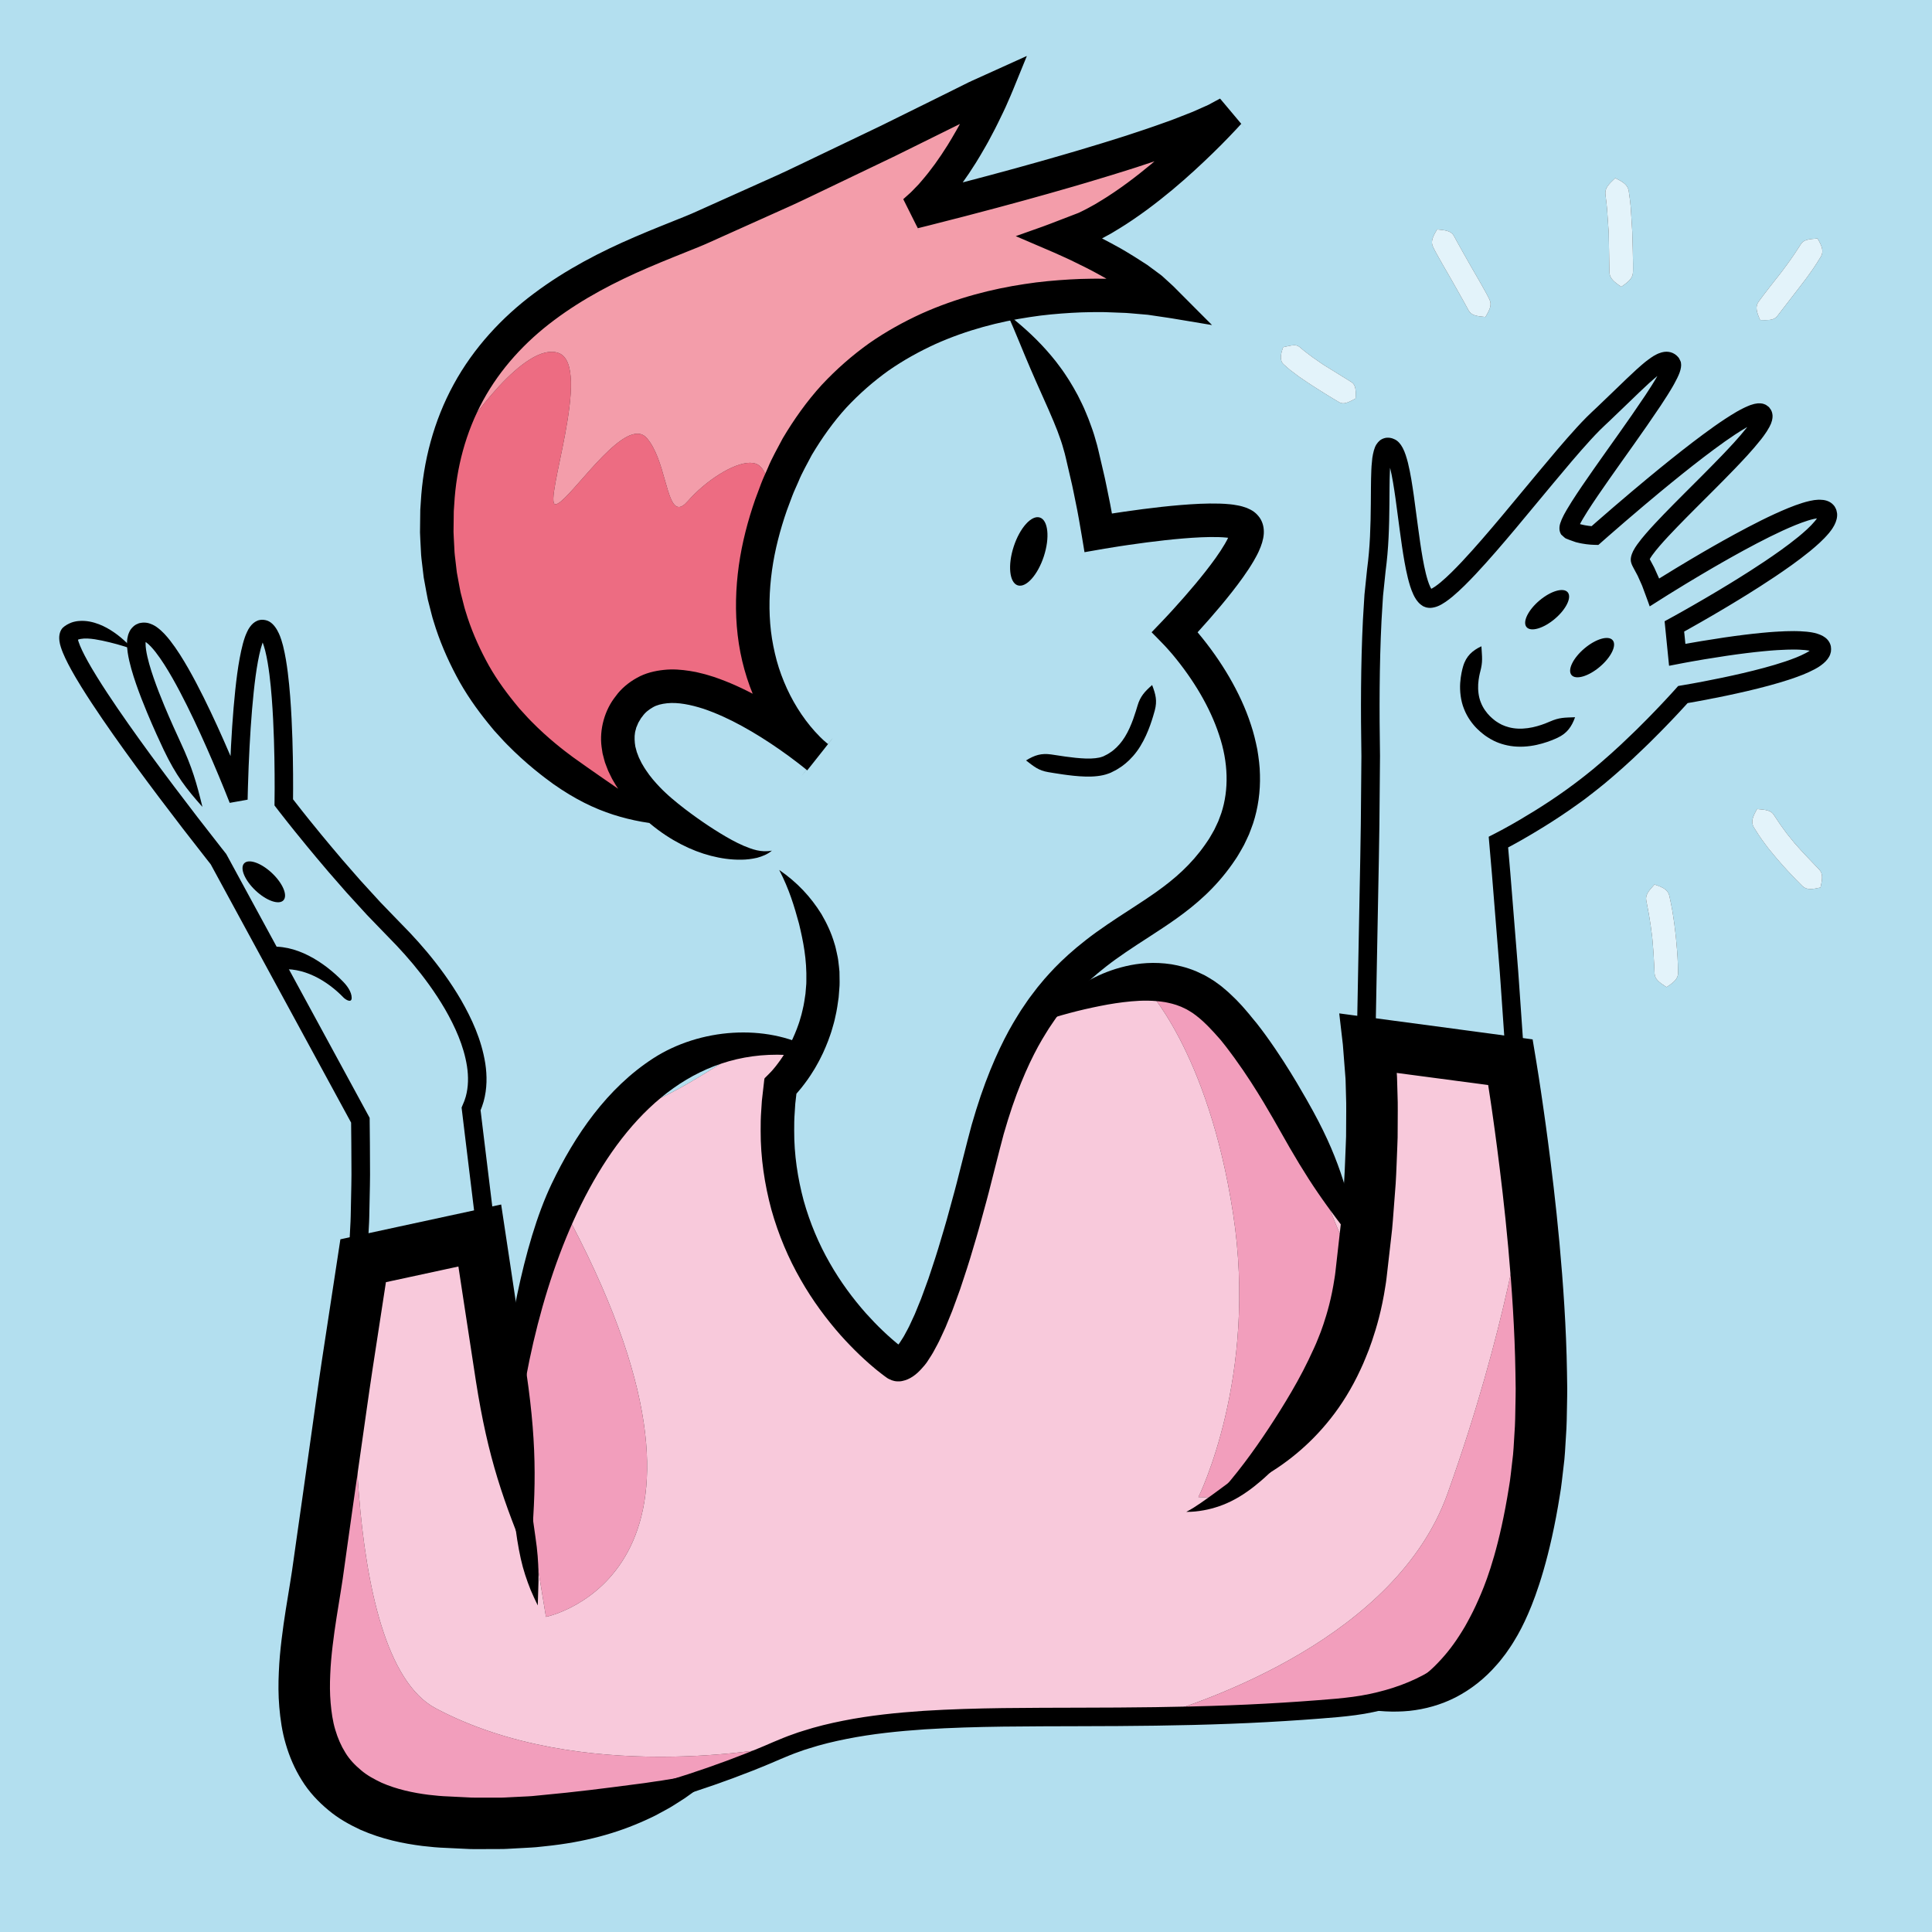 <?xml version="1.0" encoding="utf-8"?>
<!-- Generator: Adobe Illustrator 16.0.0, SVG Export Plug-In . SVG Version: 6.00 Build 0)  -->
<!DOCTYPE svg PUBLIC "-//W3C//DTD SVG 1.1//EN" "http://www.w3.org/Graphics/SVG/1.1/DTD/svg11.dtd">
<svg version="1.1" xmlns="http://www.w3.org/2000/svg" xmlns:xlink="http://www.w3.org/1999/xlink" x="0px" y="0px" width="640px"
	 height="640px" viewBox="0 0 640 640" enable-background="new 0 0 640 640" xml:space="preserve">
<rect x="0" y="0" width="640" height="640" fill="#333333" stroke="none"/>
<g id="couleurs">
</g>
<g id="traits">
	<g>
		<path fill="#B3DFEF" d="M298.843,451.043l15.658-32.368l24.015-73.087c0,0,21.867-21.159,41.83-21.159
			c4.326,0,8.56,0.992,12.465,3.409c0.961,0.595,1.942,1.295,2.943,2.092c10.644,5.276,24.69,18.372,36.731,50.114
			c0.274,0.725,0.547,1.439,0.813,2.14c8.724,15.511,14.847,28.139,14.847,28.139l5.223-64.734l46.983,6.265
			c0,0,5.769,37.496,8.195,77.107c3.468,32.894,5.465,85.089-12.37,109.785c-0.817,1.131-1.692,2.223-2.622,3.275
			c-6.918,10.405-17.813,19.443-34.968,21.782c-3.643,0.497-7.683,0.954-12.027,1.376c-20.118,4.398-41.082,5.28-54.632,5.28
			c-9.038,0-14.778-0.392-14.778-0.392s1.698-0.408,4.666-1.271c-40.252,1.271-77.754,1.271-77.754,1.271
			s-27.146,4.177-51.16,13.575c-10.26,4.015-25.282,9.172-41.733,13.356c-16.438,4.955-34.903,8.96-51.65,8.96
			c-11.504,0-22.194-1.889-30.863-6.657c-2.398-1.319-4.615-2.698-6.665-4.148c-17.554-10.914-25.617-30.429-22.569-53.276
			c4.177-31.322,13.572-82.483,13.572-82.483l7.309-41.762l38.632-8.354l9.396,50.115l0,0c0,0,19.84-81.439,46.984-93.969
			c22.911-10.572,24.998-17.429,38.899-17.429c2.571,0,5.546,0.234,9.131,0.724l-6.266,21.928c0,0,6.266,43.852,20.882,60.556
			C292.576,447.909,298.843,451.043,298.843,451.043 M552.063,326.996c-2.516-1.606-3.86-2.645-3.965-4.525
			c-0.069-1.018-0.159-4.074-0.36-6.864c-0.194-2.791-0.444-5.316-0.444-5.316s-0.082-0.628-0.21-1.601
			c-0.138-0.971-0.271-2.298-0.52-3.663c-0.405-2.753-1.05-5.696-1.21-6.689c-0.36-1.814,0.686-3.121,2.709-5.337
			c2.785,0.911,4.397,1.717,4.908,3.655c0.241,1.054,0.935,4.237,1.351,7.175c0.255,1.466,0.388,2.871,0.522,3.906
			c0.124,1.036,0.204,1.704,0.204,1.704s0.299,2.671,0.52,5.612c0.229,2.941,0.323,6.145,0.328,7.213
			C555.883,324.236,554.53,325.385,552.063,326.996 M599.727,294.501c-1.058,0-1.893-0.269-2.631-0.968
			c-0.744-0.721-2.927-2.916-4.879-5.042c-0.991-1.034-1.889-2.102-2.566-2.864c-0.673-0.769-1.107-1.265-1.107-1.265
			s-0.426-0.511-1.083-1.306c-0.643-0.812-1.578-1.837-2.437-3.051c-1.814-2.325-3.535-5.105-4.096-6.03
			c-0.964-1.765-0.324-3.483,1.136-5.977c2.993,0.255,4.6,0.447,5.536,1.934c0.554,0.784,2.055,3.225,3.69,5.344
			c0.754,1.091,1.626,2.057,2.201,2.805c0.598,0.737,0.982,1.213,0.982,1.213s0.413,0.46,1.052,1.174
			c0.646,0.71,1.481,1.691,2.442,2.681c1.906,1.997,3.984,4.175,4.676,4.9c1.273,1.372,1.072,3.074,0.42,5.95
			C601.729,294.299,600.645,294.501,599.727,294.501 M444.956,133.598c-0.458,0-0.887-0.109-1.311-0.348
			c-0.785-0.44-3.081-1.825-5.213-3.153c-1.062-0.648-2.074-1.307-2.822-1.792c-0.747-0.484-1.229-0.796-1.229-0.796
			s-0.487-0.293-1.235-0.807c-0.748-0.508-1.761-1.196-2.822-1.917c-1.049-0.784-2.146-1.592-3.066-2.308
			c-0.906-0.781-1.645-1.429-2.004-1.761c-0.672-0.582-0.947-1.409-0.946-2.359c0.001-0.95,0.277-2.057,0.757-3.356
			c1.433-0.298,2.51-0.562,3.358-0.622c0.118-0.008,0.231-0.013,0.341-0.013c0.673,0,1.182,0.165,1.717,0.559
			c0.32,0.253,0.943,0.777,1.695,1.425c0.82,0.62,1.789,1.352,2.716,2.051c0.977,0.676,1.908,1.321,2.596,1.797
			c0.682,0.481,1.153,0.773,1.153,0.773s7.55,4.678,9.059,5.612c1.393,0.923,1.507,2.58,1.365,5.416
			C447.303,132.978,446.046,133.598,444.956,133.598 M584.752,106.042c-0.51,0-1.071-0.018-1.688-0.042
			c-1.179-2.649-1.651-4.361-0.578-5.952c0.592-0.841,2.447-3.333,4.173-5.502c1.703-2.165,3.252-4.133,3.252-4.133
			s0.367-0.493,0.937-1.257c0.561-0.765,1.369-1.792,2.11-2.887c1.586-2.163,3.055-4.592,3.604-5.375
			c0.915-1.478,2.524-1.658,5.503-1.895c1.476,2.474,2.12,4.166,1.188,5.905c-0.543,0.903-2.208,3.639-3.91,5.932
			c-0.821,1.19-1.657,2.232-2.257,3.034c-0.605,0.792-0.996,1.303-0.996,1.303s-6.096,7.909-7.313,9.489
			C587.907,105.786,586.693,106.042,584.752,106.042 M492.063,105c-2.957-0.255-4.634-0.536-5.542-2.114
			c-0.875-1.716-5.833-10.432-5.833-10.432s-5.13-8.747-5.973-10.682c-0.838-1.705-0.15-3.286,1.348-5.772
			c2.957,0.255,4.635,0.536,5.542,2.114c0.874,1.716,5.834,10.432,5.833,10.432c0,0,5.129,8.747,5.973,10.682
			C494.249,100.931,493.562,102.512,492.063,105 M537.063,95c-2.497-1.692-3.85-2.829-3.917-4.845
			c-0.039-2.171-0.233-13.037-0.233-13.037s-0.188-2.679-0.396-5.625c-0.121-2.965-0.611-6.112-0.702-7.173
			c-0.19-1.956,1.007-3.235,3.249-5.32c2.674,1.272,4.164,2.271,4.489,4.334c0.165,1.117,0.679,4.491,0.792,7.57
			c0.189,3.083,0.362,5.886,0.362,5.886s0.37,11.146,0.24,13.32C540.895,92.146,539.55,93.307,537.063,95 M150.579,148.258
			c18.794-59.513,82.482-75.175,95.013-78.307c12.53-3.133,81.439-40.72,81.439-40.72l-18.794,39.675
			c0,0,66.822-19.838,69.955-19.838c3.131,0,22.969-7.309,22.969-7.309l0,0l0,0l-44.896,35.499l24.016,19.838
			c0,0-1.966-0.116-5.435-0.116c-11.271,0-38.417,1.221-65.564,11.602c-35.499,13.572-57.425,52.204-58.469,78.306
			c-1.044,26.103,10.441,55.337,10.441,55.337s-9.879-6.82-21.222-11.489c-6.024-2.25-12.788-4.145-18.47-4.146
			c-1.086,0-2.132,0.069-3.126,0.218c-2.847,0.551-5.35,1.786-7.3,3.932l0,0c-7.655,10.206-2.146,24.569,0.161,29.544
			c7.881,10.78,20.721,18.484,20.721,18.484l-14.333-6.616l0.761,1.395c0,0-60.558-26.103-69.954-72.043
			C139.095,155.567,150.579,148.258,150.579,148.258L150.579,148.258 M640,0H0v640h640V0"/>
		<path fill="#F8C9DB" d="M493.555,542.021c-10.665,12.075-28.473,19.107-46.995,23.158c4.345-0.422,8.385-0.879,12.027-1.376
			C475.741,561.464,486.637,552.426,493.555,542.021 M380.346,324.429c-19.963,0-41.83,21.159-41.83,21.159l-24.015,73.087
			l-15.658,32.368c0,0-6.267-3.134-20.884-19.84c-14.616-16.704-20.882-60.556-20.882-60.556l6.266-21.928
			c-3.585-0.489-6.56-0.724-9.131-0.724c-13.901,0-15.988,6.856-38.899,17.429c-27.145,12.529-46.984,93.969-46.984,93.969
			l20.884-54.292c61.127,116.554-8.354,130.511-8.354,130.511l-12.53-76.219l0,0l-9.396-50.115l-38.632,8.354l-7.309,41.762
			c0,0-9.396,51.161-13.572,82.483c-3.048,22.848,5.016,42.362,22.569,53.276c-33.637-23.8-21.49-66.162-3.775-157.686
			c0,0-6.879,110.883,26.102,128.424c24.054,12.795,52.122,16.057,74.489,16.057c23.264,0,40.36-3.528,40.36-3.528l0,0l0,0
			c0,0-21.331,10.54-47.997,18.579c16.451-4.185,31.474-9.342,41.733-13.356c24.014-9.398,51.16-13.575,51.16-13.575
			s37.502,0,77.754-1.271c17.715-5.152,80.662-26.506,97.654-73.902c19.837-55.337,25.057-95.012,25.057-95.012
			s2.21,11.908,4.021,29.078c-2.427-39.611-8.195-77.107-8.195-77.107l-46.983-6.265l-5.223,64.734c0,0-6.123-12.628-14.847-28.139
			c10.13,26.599,14.524,36.009,16.316,38.416c0.431-2.542,0.62-4.014,0.62-4.014s1.021,4.698,0.172,4.698
			c-0.175,0-0.431-0.2-0.792-0.685c-2.731,16.129-15.207,75.377-51.02,75.377c-0.533,0-1.067-0.013-1.61-0.039
			c0,0,19.837-39.674,11.486-93.969c-8.353-54.292-29.235-75.175-29.235-75.175s1.145-0.276,3.157-0.276
			c2.913,0,7.646,0.579,13.36,3.412c-1.001-0.797-1.982-1.497-2.943-2.092C388.905,325.421,384.672,324.429,380.346,324.429"/>
		<path fill="#B4B3CE" d="M121.989,595.153c2.05,1.45,4.267,2.829,6.665,4.148c8.669,4.769,19.359,6.657,30.863,6.657
			c16.747,0,35.213-4.005,51.65-8.96c-16.769,4.265-35.021,7.52-51.218,7.52c-5.104,0-10.005-0.323-14.591-1.04
			C136.319,602.066,128.501,599.201,121.989,595.153"/>
		<path fill="#F29EBC" d="M118.214,437.468c-17.715,91.523-29.861,133.886,3.775,157.686c6.512,4.048,14.33,6.913,23.37,8.325
			c4.586,0.717,9.486,1.04,14.591,1.04c16.196,0,34.449-3.255,51.218-7.52c26.666-8.039,47.997-18.579,47.997-18.579
			s-17.097,3.528-40.36,3.528c-22.367,0-50.436-3.262-74.489-16.057C111.335,548.351,118.214,437.468,118.214,437.468"/>
		<path fill="#F29EBC" d="M189.212,405.102l-20.884,54.292l0,0l12.53,76.219C180.858,535.612,250.339,521.655,189.212,405.102"/>
		<path fill="#B4B3CE" d="M395.754,329.93c12.063,9.604,26.783,33.122,37.545,52.254c-0.267-0.7-0.539-1.415-0.813-2.14
			C420.444,348.302,406.397,335.206,395.754,329.93"/>
		<path fill="#F29EBC" d="M450.235,416.586c0,0-0.189,1.472-0.62,4.014c0.361,0.484,0.617,0.685,0.792,0.685
			C451.257,421.284,450.235,416.586,450.235,416.586 M382.394,326.518c-2.013,0-3.157,0.276-3.157,0.276
			s20.883,20.883,29.235,75.175c8.351,54.295-11.486,93.969-11.486,93.969c0.543,0.026,1.077,0.039,1.61,0.039
			c35.812,0,48.288-59.248,51.02-75.377c-1.792-2.407-6.187-11.817-16.316-38.416c-10.762-19.132-25.481-42.649-37.545-52.254
			C390.04,327.097,385.307,326.518,382.394,326.518"/>
		<path fill="#B4B3CE" d="M446.56,565.179c-18.248,1.768-41.937,2.896-64.744,3.617c-2.968,0.863-4.666,1.271-4.666,1.271
			s5.74,0.392,14.778,0.392C405.478,570.459,426.441,569.577,446.56,565.179 M508.547,428.96c1.702,27.796,1.76,56.634-2.977,74.285
			c0,0-0.409,21.314-12.016,38.775c0.93-1.053,1.805-2.145,2.622-3.275C514.012,514.049,512.015,461.854,508.547,428.96"/>
		<path fill="#F29EBC" d="M504.526,399.882c0,0-5.22,39.675-25.057,95.012c-16.992,47.396-79.939,68.75-97.654,73.902
			c22.808-0.721,46.496-1.85,64.744-3.617c18.522-4.051,36.33-11.083,46.995-23.158c11.606-17.461,12.016-38.775,12.016-38.775
			c4.736-17.651,4.679-46.489,2.977-74.285C506.736,411.79,504.526,399.882,504.526,399.882"/>
		<path fill="#F39DAA" d="M211.298,260.286c0.524,1.133,0.884,1.779,0.884,1.779l5.504,10.09l14.333,6.616
			C232.019,278.77,219.179,271.065,211.298,260.286 M218.437,226.81c-3.045,0.457-5.599,1.664-7.3,3.932l0,0l0,0
			C213.087,228.596,215.59,227.361,218.437,226.81 M327.031,29.232c0,0-68.909,37.586-81.439,40.72
			c-12.53,3.132-76.219,18.794-95.013,78.307c1.955-4.885,20.369-31.714,32.137-31.717c0.808,0,1.582,0.126,2.319,0.394
			c11.485,4.177-5.221,50.117-1.044,50.117c3.671,0,18.63-23.384,27.161-23.384c1.177,0,2.231,0.445,3.117,1.457
			c6.128,7.004,6.385,22.818,10.616,22.818c0.814,0,1.777-0.586,2.957-1.936c5.847-6.682,15.034-12.696,20.614-12.696
			c1.395,0,2.563,0.375,3.399,1.211c4.177,4.176,1.045,10.441,1.045,10.441s-8.354,28.19-3.133,41.763
			c5.221,13.574,6.265,31.323,6.265,31.323s-7.216-4.032-16.001-7.312c11.343,4.669,21.222,11.489,21.222,11.489
			s-11.485-29.234-10.441-55.337c1.044-26.102,22.97-64.733,58.469-78.306c27.147-10.38,54.293-11.602,65.564-11.602
			c3.469,0,5.435,0.116,5.435,0.116l-24.016-19.838l44.896-35.499c0,0-19.838,7.309-22.969,7.309
			c-3.133,0-69.955,19.838-69.955,19.838L327.031,29.232"/>
		<path fill="#B59FB2" d="M211.137,230.742c-9.304,10.234-6.173,20.882,0.161,29.544
			C208.991,255.311,203.481,240.948,211.137,230.742 M222.319,226.46c-1.347,0-2.647,0.11-3.883,0.35
			c0.994-0.149,2.04-0.218,3.126-0.218c5.682,0,12.445,1.896,18.47,4.146C234.13,228.308,227.83,226.461,222.319,226.46
			 M150.579,148.258L150.579,148.258c0,0-11.484,7.309-2.087,53.248c9.396,45.94,69.954,72.043,69.954,72.043l-0.761-1.395
			l-12.814-5.914C204.871,266.24,125.521,223.433,150.579,148.258L150.579,148.258"/>
		<path fill="#ED6C82" d="M182.716,116.541c-11.768,0.003-30.182,26.833-32.137,31.717l0,0
			c-25.058,75.175,54.292,117.982,54.292,117.982l12.814,5.914l-5.504-10.09c0,0-0.359-0.646-0.884-1.779
			c-6.334-8.662-9.465-19.31-0.161-29.544l0,0c1.701-2.268,4.255-3.475,7.3-3.932c1.235-0.239,2.536-0.35,3.883-0.35
			c5.511,0,11.811,1.847,17.713,4.277c8.785,3.28,16.001,7.312,16.001,7.312s-1.044-17.749-6.265-31.323
			c-5.221-13.573,3.133-41.763,3.133-41.763s3.132-6.265-1.045-10.441c-0.836-0.835-2.005-1.211-3.399-1.211
			c-5.58,0-14.768,6.014-20.614,12.696c-1.18,1.349-2.143,1.936-2.957,1.936c-4.231,0-4.488-15.814-10.616-22.818
			c-0.886-1.012-1.94-1.457-3.117-1.457c-8.531,0-23.49,23.384-27.161,23.384c-4.177,0,12.529-45.94,1.044-50.117
			C184.298,116.667,183.523,116.541,182.716,116.541"/>
		<path fill="#E3F3FA" d="M476.063,76c-1.498,2.487-2.186,4.068-1.348,5.772c0.843,1.935,5.973,10.682,5.973,10.682
			s4.958,8.716,5.833,10.432c0.908,1.578,2.585,1.858,5.542,2.114c1.498-2.487,2.186-4.068,1.348-5.772
			c-0.844-1.935-5.973-10.682-5.973-10.682c0.001,0-4.959-8.716-5.833-10.432C480.698,76.535,479.021,76.254,476.063,76"/>
		<path fill="#E3F3FA" d="M535.063,59c-2.242,2.085-3.439,3.365-3.249,5.32c0.091,1.061,0.581,4.208,0.702,7.173
			c0.208,2.946,0.396,5.625,0.396,5.625s0.194,10.866,0.233,13.037c0.067,2.016,1.42,3.153,3.917,4.845
			c2.486-1.693,3.831-2.854,3.884-4.889c0.13-2.174-0.24-13.32-0.24-13.32s-0.173-2.803-0.362-5.886
			c-0.113-3.08-0.627-6.454-0.792-7.57C539.228,61.271,537.737,60.271,535.063,59"/>
		<path fill="#E3F3FA" d="M602.063,79c-2.979,0.237-4.588,0.417-5.503,1.895c-0.549,0.782-2.018,3.211-3.604,5.375
			c-0.741,1.094-1.55,2.122-2.11,2.887c-0.569,0.764-0.937,1.257-0.937,1.257s-1.549,1.968-3.252,4.133
			c-1.726,2.168-3.581,4.661-4.173,5.502c-1.073,1.59-0.601,3.302,0.578,5.952c0.617,0.024,1.179,0.042,1.688,0.042
			c1.941,0,3.155-0.256,4.023-1.379c1.218-1.58,7.313-9.489,7.313-9.489s0.391-0.511,0.996-1.303c0.6-0.801,1.436-1.844,2.257-3.034
			c1.702-2.293,3.367-5.029,3.91-5.932C604.184,83.166,603.539,81.473,602.063,79"/>
		<path fill="#E3F3FA" d="M582.063,268c-1.46,2.493-2.1,4.212-1.136,5.977c0.561,0.925,2.281,3.705,4.096,6.03
			c0.858,1.214,1.794,2.239,2.437,3.051c0.657,0.795,1.083,1.306,1.083,1.306s0.435,0.496,1.107,1.265
			c0.678,0.762,1.575,1.83,2.566,2.864c1.952,2.126,4.135,4.321,4.879,5.042c0.738,0.699,1.573,0.968,2.631,0.968
			c0.918,0,2.002-0.202,3.337-0.501c0.652-2.876,0.854-4.579-0.42-5.95c-0.691-0.726-2.77-2.903-4.676-4.9
			c-0.961-0.99-1.796-1.97-2.442-2.681c-0.639-0.713-1.052-1.174-1.052-1.174s-0.385-0.476-0.982-1.213
			c-0.575-0.748-1.447-1.714-2.201-2.805c-1.636-2.12-3.137-4.561-3.69-5.344C586.663,268.446,585.057,268.255,582.063,268"/>
		<path fill="#E3F3FA" d="M548.063,293c-2.023,2.216-3.069,3.523-2.709,5.337c0.16,0.994,0.805,3.937,1.21,6.689
			c0.248,1.365,0.382,2.692,0.52,3.663c0.128,0.973,0.21,1.601,0.21,1.601s0.25,2.526,0.444,5.316
			c0.201,2.79,0.291,5.846,0.36,6.864c0.104,1.881,1.449,2.919,3.965,4.525c2.467-1.611,3.819-2.76,3.833-4.731
			c-0.005-1.068-0.1-4.272-0.328-7.213c-0.221-2.941-0.52-5.612-0.52-5.612s-0.08-0.668-0.204-1.704
			c-0.135-1.035-0.268-2.44-0.522-3.906c-0.416-2.938-1.109-6.122-1.351-7.175C552.461,294.716,550.849,293.911,548.063,293"/>
		<path fill="#E3F3FA" d="M428.763,114.366c-0.109,0-0.223,0.004-0.341,0.013c-0.849,0.059-1.926,0.324-3.358,0.622
			c-0.479,1.3-0.756,2.406-0.757,3.356c-0.001,0.95,0.274,1.777,0.946,2.359c0.359,0.333,1.098,0.98,2.004,1.761
			c0.921,0.716,2.018,1.524,3.066,2.308c1.062,0.721,2.074,1.409,2.822,1.917c0.748,0.513,1.235,0.807,1.235,0.807
			s0.482,0.312,1.229,0.796c0.748,0.485,1.761,1.144,2.822,1.792c2.132,1.328,4.428,2.712,5.213,3.153
			c0.424,0.239,0.853,0.348,1.311,0.348c1.09,0,2.347-0.62,4.107-1.598c0.142-2.836,0.027-4.493-1.365-5.416
			c-1.509-0.935-9.059-5.612-9.059-5.612s-0.472-0.292-1.153-0.773c-0.688-0.476-1.619-1.122-2.596-1.797
			c-0.927-0.7-1.896-1.431-2.716-2.051c-0.752-0.648-1.375-1.172-1.695-1.425C429.944,114.53,429.436,114.366,428.763,114.366"/>
		<path d="M255.705,281.779c-3.599,0.702-6.58-0.46-9.336-1.589c-2.749-1.192-5.268-2.628-7.795-4.164
			c-2.526-1.538-5.053-3.217-7.714-5.109c-2.657-1.893-5.465-3.995-8.411-6.517c-0.536-0.43-1.108-0.975-1.765-1.579
			c-0.674-0.591-1.355-1.3-2.11-2.065c-1.472-1.547-3.144-3.414-4.595-5.633c-0.406-0.54-0.703-1.127-1.061-1.712l-0.264-0.442
			c0.022,0.067-0.276-0.483-0.438-0.856l-0.585-1.191l-0.454-1.203l-0.234-0.601l-0.156-0.601l-0.321-1.2l-0.167-1.184
			c-0.144-1.564-0.146-3.098,0.335-4.549l0.131-0.556l0.236-0.536c0.161-0.357,0.284-0.726,0.454-1.086l0.632-1.056
			c0.108-0.173,0.19-0.369,0.316-0.528l0.382-0.471c0.939-1.372,2.152-2.271,3.469-3.037c1.307-0.779,2.933-1.155,4.705-1.349
			c3.572-0.391,7.839,0.466,12.06,1.823c4.246,1.444,8.545,3.398,12.774,5.729c4.237,2.316,8.428,4.963,12.542,7.831
			c2.057,1.434,4.096,2.928,6.093,4.471l1.484,1.164l0.728,0.584l0.352,0.287l0.159,0.131c-6.159,7.775,8.436-10.556,6.926-8.672
			l-0.005-0.004l-0.041-0.033c-0.729-0.586-1.64-1.418-2.447-2.234c-4.426-4.445-8.137-9.967-10.878-15.903
			c-1.364-2.981-2.526-6.076-3.4-9.272c-0.858-3.198-1.523-6.465-1.918-9.786c-0.78-6.644-0.587-13.45,0.347-20.178
			c0.941-6.733,2.686-13.383,4.924-19.834c0.599-1.603,1.196-3.203,1.792-4.798c0.601-1.594,1.342-3.093,2-4.64
			c1.252-3.125,2.963-5.978,4.469-8.917c3.377-5.658,7.142-10.961,11.42-15.66c4.333-4.642,9.04-8.75,13.992-12.292
			c5.001-3.48,10.237-6.357,15.496-8.77c10.579-4.742,21.277-7.44,31.105-8.922c4.912-0.782,9.635-1.171,14.064-1.439
			c1.108-0.053,2.199-0.105,3.271-0.156c1.073-0.023,2.128-0.047,3.163-0.07c1.034-0.037,2.051-0.004,3.047-0.01
			c0.498,0.001,0.991,0.002,1.479,0.004c0.925,0.034,1.84,0.067,2.745,0.1c0.953,0.037,1.897,0.073,2.83,0.109
			c0.936,0.037,1.827,0.054,2.865,0.163c2.001,0.173,3.956,0.342,5.863,0.507c2.118,0.288,4.302,0.638,6.363,0.941
			c0.53,0.081,1.056,0.162,1.578,0.242c0.567,0.095,1.131,0.189,1.69,0.282c1.119,0.187,2.223,0.371,3.311,0.553
			c2.231,0.373,4.398,0.734,6.499,1.085c0.531,0.088,1.058,0.176,1.579,0.264l0.192,0.032l-0.032-0.06l-0.155-0.156l-0.311-0.311
			c-0.412-0.413-0.817-0.818-1.216-1.217c-1.27-1.272-2.452-2.457-3.544-3.55c-2.584-2.594-4.737-4.756-6.424-6.448
			c-0.399-0.401-0.771-0.774-1.115-1.119c-0.349-0.347-0.746-0.688-1.066-0.985c-0.66-0.602-1.188-1.083-1.579-1.438l-1.003-0.915
			c-0.314-0.302-0.817-0.624-1.215-0.934c-0.846-0.625-1.687-1.248-2.524-1.867l-1.253-0.927l-1.406-0.901
			c-0.936-0.599-1.867-1.195-2.794-1.789c-4.561-2.829-5.57-3.285-7.72-4.475c-0.974-0.532-1.946-1.022-2.899-1.523l-0.178-0.093
			l0.01,0.005l0.004,0.002l0.001,0l0.002,0.001l0.009,0.004l-0.007,0.006l-0.003,0.001l-0.069,0.039
			c1.149-0.63,2.214-1.215,3.187-1.748c4.179-2.484,6.664-4.142,7.109-4.481c0.231-0.161-0.031,0.021-0.851,0.589
			c-0.818,0.567-2.271,1.441-4.334,2.743c7.156-4.367,13.08-8.95,18.276-13.254c5.171-4.331,9.576-8.429,13.415-12.166
			c1.926-1.864,3.689-3.654,5.329-5.356c0.814-0.858,1.603-1.688,2.363-2.488c0.379-0.41,0.751-0.813,1.116-1.208
			c0.188-0.208,0.375-0.414,0.561-0.618l0.018-0.02c6.279,7.458-8.531-10.187-7.016-8.362l-0.038,0.02l-0.074,0.04l-0.148,0.079
			l-0.294,0.156c-0.78,0.418-1.53,0.82-2.251,1.207c-0.36,0.196-0.713,0.387-1.058,0.575c-0.383,0.171-0.758,0.338-1.125,0.502
			c-1.476,0.655-2.825,1.253-4.051,1.797c-2.557,1.002-4.602,1.805-6.17,2.42c-1.573,0.611-2.718,0.979-3.376,1.224
			c-1.332,0.473-0.852,0.303,1.16-0.411c-6.226,2.248-9.479,3.278-11.123,3.825c-1.646,0.544-1.71,0.565-1.71,0.565
			s-0.848,0.302-3.424,1.097c-2.571,0.804-6.837,2.164-13.712,4.192c-6.874,2.022-16.339,4.759-29.315,8.225
			c-6.484,1.738-13.85,3.66-22.192,5.761c-1.041,0.259-2.098,0.522-3.169,0.789l-0.399,0.098l-0.2,0.049l-0.05,0.013
			c2.142,4.288-4.865-9.582,4.789,9.618l0.087-0.078l0.7-0.623c0.467-0.418,0.938-0.839,1.412-1.263
			c0.979-0.832,1.834-1.753,2.725-2.675c0.445-0.462,0.893-0.927,1.344-1.396c0.418-0.485,0.839-0.974,1.263-1.466
			c3.401-3.934,6.537-8.311,9.508-13.068c0.937-1.542,2.043-3.325,3.192-5.386c0.289-0.515,0.603-1.037,0.895-1.586
			c0.457-0.861,0.925-1.746,1.406-2.653c1.229-2.258,2.319-4.586,3.512-7.033c0.628-1.241,1.113-2.426,1.664-3.666
			c0.529-1.225,1.125-2.521,1.602-3.733c1.006-2.466,2.052-5.029,3.136-7.686c0.274-0.674,0.552-1.354,0.832-2.04l0.428-1.049
			l0.221-0.54c-0.105,0.008-0.325,0.136-0.483,0.199c-1.38,0.624-2.782,1.258-4.208,1.903c-2.851,1.29-5.792,2.62-8.821,3.99
			c-1.514,0.685-3.051,1.38-4.608,2.084c-0.745,0.321-1.632,0.772-2.502,1.207c-0.87,0.434-1.747,0.871-2.629,1.31
			c-2.372,1.178-4.807,2.386-7.301,3.624c-3.686,1.82-7.546,3.728-11.567,5.714c-2.011,0.994-4.062,2.007-6.15,3.039
			c-2.1,1.007-4.237,2.032-6.412,3.075c-4.351,2.083-8.847,4.237-13.476,6.453c-4.634,2.196-9.374,4.541-14.275,6.786
			c-4.913,2.205-9.942,4.461-15.075,6.765c-2.565,1.151-5.157,2.314-7.771,3.488c-2.611,1.146-5.262,2.425-7.903,3.472
			c-5.352,2.177-10.989,4.36-16.645,6.81c-11.32,4.856-22.841,10.78-33.421,18.712c-10.577,7.872-20.062,18.077-26.618,30.136
			c-6.585,12.03-10.154,25.64-10.896,39.032l-0.169,2.513l-0.032,2.502c-0.021,1.667-0.04,3.333-0.06,4.996
			c0.049,1.666,0.16,3.332,0.239,4.995l0.132,2.492c0.047,0.83,0.179,1.656,0.266,2.484c0.196,1.654,0.392,3.305,0.588,4.953
			c0.275,1.64,0.598,3.271,0.897,4.902c0.159,0.814,0.292,1.632,0.473,2.44l0.616,2.408c0.436,1.597,0.771,3.217,1.292,4.784
			c1.896,6.327,4.505,12.371,7.535,18.085c3.018,5.733,6.72,10.984,10.675,15.85l1.493,1.814l0.374,0.451l0.103,0.112l0.15,0.164
			l0.597,0.654c0.397,0.434,0.791,0.864,1.181,1.29c0.789,0.843,1.524,1.712,2.329,2.473c6.223,6.326,12.041,10.7,15.245,13.018
			c7.253,5.089,13.557,8.105,19.783,10.118c6.229,1.98,12.398,3.145,19.704,3.463c-6.27-3.687-11.058-7.245-16.144-10.725
			c-5.065-3.507-10.334-7.097-16.901-11.799c-2.898-2.144-8.176-6.144-13.761-11.837c-0.728-0.684-1.378-1.466-2.086-2.222
			c-0.35-0.382-0.702-0.768-1.058-1.157l-0.536-0.585l-0.135-0.147l-0.092-0.101l-0.333-0.403l-1.332-1.622
			c-3.528-4.347-6.823-9.005-9.488-14.086c-2.678-5.066-4.994-10.408-6.677-16.028c-0.467-1.389-0.755-2.838-1.146-4.257
			l-0.553-2.143c-0.162-0.721-0.277-1.454-0.419-2.182c-0.269-1.458-0.537-2.92-0.807-4.383c-0.175-1.482-0.35-2.967-0.524-4.455
			c-0.077-0.745-0.202-1.484-0.242-2.235l-0.115-2.256c-0.07-1.505-0.175-3.01-0.221-4.522c0.02-1.516,0.038-3.034,0.058-4.554
			l0.026-2.28l0.155-2.263c0.669-12.092,3.841-23.958,9.557-34.427c5.705-10.484,13.965-19.454,23.55-26.594
			c9.58-7.186,20.268-12.734,31.141-17.396c5.438-2.357,10.927-4.485,16.449-6.732c2.815-1.12,5.41-2.377,8.082-3.549
			c2.648-1.189,5.273-2.368,7.873-3.535c5.198-2.334,10.293-4.623,15.269-6.857c4.953-2.271,9.698-4.619,14.361-6.831
			c4.652-2.229,9.171-4.395,13.544-6.491c2.185-1.049,4.334-2.08,6.443-3.093c2.097-1.037,4.154-2.054,6.173-3.052
			c4.035-1.996,7.908-3.912,11.606-5.74c0.925-0.458,1.838-0.909,2.74-1.355l0.674-0.333c0.163-0.081,0.091-0.045,0.106-0.053
			l-0.003,0.001l-0.009,0.004l-0.022,0.01l-0.002-0.02l0.011-0.019l0.006-0.009c-0.114,0.21-0.226,0.418-0.336,0.623
			c-0.272,0.514-0.563,0.997-0.832,1.476c-1.068,1.921-2.088,3.561-2.949,4.984v0c-2.729,4.372-5.564,8.308-8.491,11.691
			c-0.364,0.425-0.727,0.847-1.086,1.266c-0.378,0.39-0.752,0.777-1.125,1.162c-0.743,0.77-1.463,1.555-2.237,2.199
			c-0.378,0.339-0.753,0.676-1.126,1.01l-0.556,0.501l-0.069,0.062c9.603,19.237,2.691,5.325,4.849,9.615l0.052-0.013l0.206-0.051
			l0.412-0.102c1.086-0.271,2.156-0.537,3.211-0.8c8.416-2.121,15.826-4.055,22.361-5.807c13.072-3.493,22.633-6.258,29.592-8.307
			c6.957-2.054,11.304-3.44,13.918-4.258c2.616-0.808,3.492-1.12,3.492-1.12s0.065-0.022,1.751-0.579
			c1.685-0.56,4.993-1.606,11.454-3.939h0.001c-2.082,0.739-2.579,0.916-1.2,0.427c0.689-0.257,1.849-0.628,3.511-1.273
			c1.663-0.655,3.829-1.472,6.54-2.565c1.359-0.603,2.854-1.265,4.489-1.99c0.409-0.184,0.827-0.372,1.254-0.563
			c0.436-0.233,0.881-0.471,1.335-0.714c0.906-0.49,1.85-1,2.829-1.529l0.368-0.201l0.186-0.101l0.093-0.051l0.047-0.025
			c1.541,1.807-13.302-15.81-7.026-8.344l-0.015,0.016l-0.476,0.523c-0.338,0.366-0.683,0.739-1.033,1.119
			c-0.721,0.758-1.467,1.543-2.239,2.356c-1.558,1.618-3.248,3.334-5.09,5.115c-3.671,3.573-7.888,7.493-12.78,11.59
			c-4.904,4.065-10.481,8.358-16.92,12.283c1.865-1.183,3.171-1.96,3.924-2.484s0.994-0.692,0.781-0.544
			c-0.415,0.32-2.693,1.827-6.429,4.052c-0.474,0.259-0.969,0.53-1.485,0.813c-0.258,0.142-0.521,0.287-0.791,0.434
			c-0.315,0.169-0.373,0.221-1.174,0.613c-0.648,0.313-1.278,0.656-1.974,0.961c-0.727,0.279-1.466,0.564-2.218,0.853
			c-1.504,0.578-3.058,1.175-4.658,1.791c-1.595,0.601-3.261,1.282-4.929,1.867c-1.671,0.593-3.387,1.202-5.145,1.826
			c-0.879,0.312-1.768,0.627-2.668,0.947l-0.677,0.24l-0.34,0.121l-0.085,0.03l-0.041,0.015l0.039,0.017l0.156,0.067
			c0.431,0.185,0.863,0.371,1.299,0.557c1.786,0.766,3.611,1.549,5.473,2.348c1.863,0.8,3.764,1.615,5.698,2.445
			c1.896,0.833,3.734,1.685,5.632,2.558c1.771,0.874,3.57,1.761,5.396,2.662c0.896,0.471,1.804,0.948,2.724,1.433
			c0.907,0.501,1.844,0.988,2.759,1.517c1.324,0.758,0.855,0.489,0.939,0.538l-0.012-0.007l-0.031-0.018l0.013-0.003h0.016h0.01
			l-0.198-0.006c-0.604-0.003-1.222-0.006-1.853-0.01c-1.064,0.005-2.151-0.027-3.258,0.01c-1.107,0.024-2.235,0.049-3.384,0.074
			c-1.147,0.054-2.315,0.109-3.503,0.165c-4.747,0.284-9.811,0.703-15.115,1.542c-10.602,1.599-22.265,4.509-34.002,9.767
			c-5.84,2.672-11.694,5.885-17.319,9.803c-5.579,3.98-10.905,8.623-15.798,13.874c-4.838,5.308-9.087,11.277-12.855,17.616
			c-1.694,3.264-3.585,6.472-4.979,9.914c-0.729,1.703-1.549,3.391-2.203,5.12c-0.646,1.731-1.294,3.466-1.943,5.206
			c-2.438,7.023-4.372,14.356-5.433,21.921c-1.053,7.558-1.289,15.34-0.381,23.057c1.792,15.448,8.439,30.428,19.368,41.497
			c1.061,1.06,2.09,2.028,3.413,3.093l0.153,0.121l0.092,0.071c-1.445,1.933,13.064-16.469,6.888-8.708l-0.222-0.184l-0.413-0.337
			l-0.811-0.651l-1.614-1.266c-2.153-1.664-4.325-3.254-6.526-4.79c-4.402-3.066-8.905-5.915-13.57-8.466
			c-4.655-2.56-9.503-4.793-14.614-6.527c-1.313-0.383-2.574-0.833-3.927-1.135l-2.003-0.483l-2.063-0.367
			c-2.771-0.425-5.641-0.678-8.646-0.344c-2.967,0.31-6.084,1.042-8.882,2.627c-2.77,1.529-5.295,3.644-7.024,6.078
			c-3.693,4.587-5.45,11.086-4.68,16.801c0.106,0.708,0.212,1.414,0.317,2.118c0.16,0.678,0.343,1.344,0.521,2.011l0.276,0.995
			l0.351,0.941l0.719,1.865l0.847,1.747l0.427,0.867l0.21,0.364l0.362,0.615c0.487,0.808,0.936,1.632,1.457,2.34
			c1.968,2.972,4.045,5.268,5.861,7.161c0.921,0.93,1.764,1.785,2.565,2.486c0.789,0.718,1.485,1.362,2.117,1.864
			c3.518,2.95,6.949,5.147,10.286,6.876c3.338,1.726,6.595,2.973,9.885,3.824c3.285,0.846,6.604,1.338,10.063,1.286
			c1.717-0.004,3.5-0.232,5.249-0.628C252.544,283.677,254.316,282.984,255.705,281.779z"/>
		<path d="M333.734,104.095c2.961,6.651,5.121,12.261,7.586,17.963c0.616,1.416,1.24,2.852,1.882,4.327
			c0.647,1.454,1.312,2.948,2.004,4.501c0.684,1.538,1.395,3.134,2.141,4.811c0.685,1.683,1.512,3.412,2.22,5.268
			c0.433,1.052,0.984,2.379,1.498,3.946c0.257,0.782,0.606,1.615,0.843,2.504c0.253,0.888,0.52,1.824,0.799,2.803
			c0.271,1.005,0.511,2.165,0.783,3.304c0.34,1.465,0.691,2.98,1.052,4.535c0.884,3.568,1.538,7.291,2.332,11.052
			c0.174,0.943,0.349,1.891,0.523,2.842c0.327,1.894,0.655,3.795,0.985,5.704c0.165,0.987,0.33,1.977,0.495,2.968l0.245,1.489
			l0.122,0.746c-0.013,0.094,0.077,0.044,0.135,0.041l0.187-0.033l0.373-0.066c1.995-0.348,3.998-0.698,6.006-1.048
			c1.67-0.268,3.346-0.537,5.025-0.807c0.988-0.147,1.979-0.296,2.972-0.444c1.987-0.274,3.984-0.55,5.987-0.826
			c4.006-0.518,8.037-0.972,12.042-1.306c3.993-0.326,8.009-0.554,11.742-0.445c0.927,0.029,1.832,0.083,2.671,0.171l0.524,0.061
			l-0.029-0.004l-0.011-0.002l-0.021-0.032l0.013-0.033l-0.213,0.438l-0.282,0.549c-0.195,0.369-0.405,0.746-0.627,1.124
			c-0.886,1.517-1.911,3.06-2.99,4.576c-2.162,3.037-4.519,5.989-6.889,8.828c-2.375,2.84-4.78,5.574-7.156,8.185
			c-0.543,0.591-1.084,1.18-1.623,1.767c-0.615,0.656-1.229,1.309-1.838,1.959c-1.24,1.297-2.471,2.583-3.69,3.858
			c-0.146,0.078,0.044,0.157,0.095,0.237l0.235,0.24l0.472,0.48l0.946,0.963c0.622,0.641,1.27,1.278,1.863,1.912
			c0.591,0.632,1.237,1.271,1.754,1.886c0.501,0.573,0.999,1.144,1.494,1.711c6.995,8.375,12.454,17.558,15.437,26.675
			c3.079,9.117,3.25,18.17,0.744,25.836c-0.327,0.955-0.71,1.883-1.049,2.817c-0.407,0.91-0.856,1.795-1.269,2.687
			c-0.455,0.873-0.986,1.704-1.462,2.551c-0.471,0.844-1.107,1.66-1.642,2.481c-2.274,3.24-4.804,6.095-7.491,8.633
			c-5.367,5.083-11.377,8.92-16.931,12.55c-5.588,3.6-10.734,6.999-15.007,10.35c-4.289,3.326-7.726,6.508-10.363,9.218
			c-1.295,1.378-2.432,2.606-3.379,3.691c-0.922,1.108-1.696,2.04-2.32,2.789c-1.198,1.536-1.788,2.348-1.788,2.348
			s-0.146,0.194-0.436,0.579c-0.286,0.388-0.736,0.95-1.256,1.741c-0.531,0.784-1.191,1.759-1.978,2.918
			c-0.758,1.174-1.578,2.567-2.537,4.131c-3.721,6.306-8.351,16.033-12.343,28.93c-0.482,1.614-0.978,3.273-1.486,4.977
			c-0.451,1.712-0.914,3.469-1.389,5.268c-0.895,3.513-1.833,7.193-2.812,11.036c-0.937,3.832-2.034,7.777-3.162,11.882
			c-1.084,4.124-2.392,8.318-3.685,12.687c-0.638,2.188-1.404,4.35-2.118,6.582c-0.369,1.108-0.722,2.239-1.112,3.355
			c-0.403,1.108-0.809,2.225-1.219,3.35c-0.413,1.122-0.81,2.268-1.245,3.394c-0.453,1.11-0.91,2.229-1.37,3.355
			c-0.229,0.563-0.46,1.13-0.691,1.697c-0.252,0.545-0.504,1.092-0.758,1.641c-0.521,1.076-0.994,2.24-1.562,3.269
			c-0.279,0.518-0.561,1.038-0.842,1.56c-0.282,0.519-0.555,1.069-0.866,1.507l-0.9,1.403c-0.147,0.258-0.302,0.422-0.452,0.609
			l-0.112,0.14l0.002-0.001l0.014-0.012l0.025-0.037l-0.808-0.666c-0.498-0.404-0.984-0.84-1.479-1.263
			c-0.98-0.859-1.953-1.75-2.913-2.667c-1.92-1.836-3.788-3.782-5.61-5.811c-4.198-4.761-8.352-10.3-11.914-16.576
			c-3.598-6.254-6.567-13.247-8.646-20.669c-1.994-7.439-3.182-15.293-3.146-23.202l0.021-2.964
			c-0.007-0.987,0.104-1.975,0.148-2.961c0.065-0.986,0.108-1.973,0.188-2.957l0.337-2.943l0.044-0.391l-0.001-0.012l0.535-0.611
			c0.397-0.445,0.765-0.897,1.129-1.351c1.445-1.818,2.78-3.673,3.946-5.609c0.299-0.48,0.604-0.956,0.87-1.452l0.78-1.396
			c0.188-0.334,0.374-0.667,0.536-1.011c0.336-0.682,0.67-1.358,1.001-2.029c0.61-1.363,1.209-2.706,1.707-4.047
			c0.476-1.351,0.991-2.649,1.336-3.956c0.38-1.296,0.757-2.546,0.996-3.774c0.599-2.431,0.874-4.7,1.156-6.672
			c0.077-0.992,0.148-1.912,0.214-2.753c0.066-0.839,0.129-1.596,0.104-2.29c-0.017-1.19-0.032-2.35-0.047-3.479
			c-0.091-1.122-0.231-2.209-0.357-3.271c-0.1-1.066-0.338-2.078-0.556-3.069c-0.238-0.985-0.398-1.968-0.723-2.881
			c-1.077-3.723-2.631-6.918-4.334-9.845c-3.582-5.745-7.975-10.474-13.996-14.638c3.342,6.457,5.016,12.133,6.569,17.839
			c1.376,5.753,2.604,11.649,2.425,19.054c0.022,0.529-0.038,1.151-0.101,1.838c-0.056,0.687-0.117,1.438-0.184,2.249
			c-0.25,1.604-0.466,3.454-0.965,5.425c-0.19,0.999-0.507,2.011-0.816,3.062c-0.273,1.062-0.706,2.112-1.088,3.21
			c-0.404,1.089-0.896,2.177-1.39,3.285c-0.27,0.544-0.541,1.093-0.814,1.646c-0.13,0.28-0.282,0.55-0.436,0.819l-0.633,1.132
			c-0.213,0.404-0.462,0.786-0.703,1.174c-0.939,1.568-2.021,3.054-3.142,4.47c-0.283,0.352-0.566,0.704-0.859,1.029l-0.217,0.25
			c-0.088,0.098-0.095,0.119-0.315,0.343l-1.049,1.08l-1.114,1.103c-0.159,0.465-0.146,1.01-0.227,1.511l-0.31,2.708l-0.371,3.269
			c-0.091,1.095-0.143,2.196-0.214,3.296c-0.052,1.101-0.167,2.198-0.163,3.305l-0.026,3.317c-0.033,8.854,1.292,17.726,3.55,26.108
			c2.34,8.367,5.692,16.23,9.713,23.217c3.986,7.014,8.6,13.159,13.263,18.439c2.023,2.253,4.099,4.413,6.243,6.463
			c1.073,1.023,2.163,2.021,3.271,2.992c0.561,0.48,1.107,0.968,1.681,1.435l0.873,0.721l1.532,1.201
			c0.49,0.399,1.079,0.801,1.616,1.2c0.546,0.431,1.131,0.595,1.697,0.873c0.583,0.188,1.086,0.331,1.711,0.355
			c0.61,0.021,1.253,0.025,1.844-0.134c2.407-0.486,4.525-2.043,6.305-4.045l0.666-0.758l0.328-0.373l0.2-0.252
			c0.264-0.335,0.544-0.677,0.732-0.994c0.418-0.648,0.835-1.294,1.251-1.938c0.44-0.65,0.757-1.279,1.103-1.911
			c0.341-0.633,0.681-1.263,1.019-1.891c0.684-1.258,1.19-2.495,1.785-3.731c0.284-0.617,0.567-1.232,0.849-1.846
			c0.251-0.613,0.5-1.225,0.749-1.833c0.496-1.219,0.989-2.428,1.478-3.629c0.465-1.202,0.88-2.397,1.316-3.583
			c0.431-1.186,0.857-2.363,1.281-3.531c0.409-1.169,0.772-2.333,1.155-3.486c0.738-2.309,1.537-4.572,2.19-6.813
			c1.326-4.48,2.668-8.804,3.769-12.994c1.148-4.185,2.266-8.211,3.213-12.091c0.979-3.851,1.917-7.539,2.812-11.058
			c0.449-1.71,0.888-3.378,1.315-5.005c0.479-1.606,0.945-3.171,1.4-4.694c3.757-12.141,7.993-20.994,11.319-26.644
			c0.859-1.396,1.59-2.646,2.264-3.692c0.696-1.027,1.281-1.892,1.753-2.587c0.457-0.705,0.855-1.197,1.107-1.538
			c0.256-0.339,0.385-0.511,0.385-0.511s0.521-0.716,1.574-2.068c0.548-0.657,1.229-1.475,2.038-2.446
			c0.832-0.951,1.83-2.024,2.965-3.235c2.32-2.378,5.333-5.17,9.207-8.173c3.858-3.025,8.634-6.188,14.252-9.802
			c5.576-3.656,12.138-7.774,18.508-13.774c3.169-2.986,6.232-6.437,8.962-10.325c0.658-0.999,1.372-1.928,1.994-3.013
			c0.62-1.08,1.285-2.144,1.872-3.27c0.548-1.15,1.122-2.301,1.646-3.487c0.459-1.217,0.951-2.435,1.376-3.688
			c1.648-5.039,2.427-10.548,2.267-16.113c-0.039-2.791-0.413-5.572-0.873-8.361c-0.562-2.757-1.209-5.536-2.13-8.234
			c-1.754-5.438-4.234-10.683-7.169-15.754c-2.956-5.065-6.393-9.937-10.318-14.624l-0.169-0.202l-0.011-0.013l0.012,0.011
			l-0.01,0.012l-0.006,0.006l-0.003,0.003l-0.003,0.003l0.202-0.222c2.471-2.713,4.97-5.55,7.469-8.537
			c2.498-2.992,4.999-6.116,7.423-9.516c1.211-1.703,2.4-3.477,3.538-5.423c0.284-0.487,0.565-0.987,0.84-1.507l0.409-0.793
			l0.201-0.406l0.242-0.518c0.848-1.865,1.49-3.792,1.623-5.688c0.124-1.875-0.252-3.707-1.289-5.271
			c-0.534-0.755-1.137-1.433-1.871-1.988c-0.729-0.562-1.589-0.988-2.488-1.362c-0.93-0.33-1.891-0.628-2.902-0.808
			c-0.496-0.098-1.009-0.199-1.54-0.265l-1.005-0.12c-1.204-0.126-2.354-0.191-3.486-0.228c-4.505-0.126-8.767,0.135-13.013,0.477
			c-4.236,0.353-8.417,0.826-12.552,1.36c-2.066,0.269-4.122,0.553-6.164,0.851c-1.021,0.153-2.038,0.306-3.054,0.458l-0.761,0.118
			l-0.189,0.03l-0.025,0.004h0.002l0.011-0.002l0.026,0.015l0.001,0.01l0.001,0.004l0.001,0.002l-0.001-0.003l-0.033-0.185
			c-0.183-0.986-0.363-1.968-0.544-2.946c-0.819-3.881-1.498-7.714-2.411-11.404c-0.375-1.606-0.74-3.17-1.094-4.684
			c-0.29-1.201-0.521-2.32-0.832-3.466c-0.336-1.164-0.656-2.277-0.96-3.332c-0.294-1.062-0.683-1.995-0.987-2.903
			c-0.613-1.814-1.24-3.3-1.736-4.476c-0.829-2.093-1.801-3.947-2.689-5.747c-0.954-1.752-1.876-3.415-2.852-4.95
			c-0.982-1.53-1.933-2.997-2.953-4.352c-0.994-1.375-2.012-2.671-3.064-3.91C344.006,112.832,339.483,108.595,333.734,104.095z"/>
		
			<ellipse transform="matrix(-0.951 -0.311 0.311 -0.951 608.135 462.594)" cx="340.912" cy="182.861" rx="5.243" ry="11.81"/>
		
			<ellipse transform="matrix(-0.646 -0.763 0.763 -0.646 689.469 723.307)" cx="512.363" cy="201.867" rx="3.966" ry="8.932"/>
		<path d="M524.841,214.823c-3.764,3.188-5.666,7.127-4.252,8.799c1.42,1.671,5.615,0.441,9.379-2.747
			c3.763-3.188,5.67-7.126,4.251-8.799C532.804,210.405,528.605,211.634,524.841,214.823z"/>
		<ellipse transform="matrix(-0.686 0.728 -0.728 -0.686 360.106 428.951)" cx="87.422" cy="292.24" rx="3.966" ry="8.929"/>
		<path d="M381.657,226.925c-2.503,2.211-3.929,3.769-4.835,6.831c-0.504,1.64-1.894,6.689-4.188,10.347
			c-1.123,1.846-2.472,3.293-3.58,4.214c-0.281,0.226-0.538,0.431-0.765,0.612c-0.231,0.175-0.455,0.297-0.625,0.414
			c-0.348,0.226-0.544,0.354-0.544,0.354s-0.188,0.138-0.57,0.315c-0.188,0.095-0.415,0.21-0.678,0.343
			c-0.131,0.066-0.27,0.137-0.416,0.211c-0.125,0.042-0.257,0.085-0.395,0.131c-1.067,0.412-3.079,0.655-5.327,0.578
			c-4.512-0.144-9.781-1.135-11.546-1.358c-3.243-0.453-5.445,0.22-8.3,1.99c2.634,2.021,4.12,3.33,7.371,3.872
			c0.877,0.148,2.631,0.447,4.834,0.761c2.199,0.311,4.836,0.639,7.491,0.706c2.644,0.07,5.359-0.156,7.534-0.966
			c0.269-0.101,0.525-0.196,0.769-0.287c0.202-0.102,0.395-0.198,0.574-0.288c0.356-0.183,0.665-0.341,0.918-0.471
			c0.511-0.25,0.777-0.438,0.777-0.438s0.273-0.174,0.758-0.482c0.238-0.16,0.542-0.334,0.867-0.575
			c0.317-0.25,0.678-0.534,1.072-0.846c1.555-1.269,3.422-3.292,4.854-5.64c2.921-4.712,4.318-10.136,4.822-11.872
			C383.398,232.115,382.835,230.042,381.657,226.925z"/>
		<path d="M343.139,339.125c3.92-1.505,7.574-2.569,11.07-3.511c3.494-0.941,6.854-1.696,10.229-2.372
			c3.374-0.675,6.785-1.214,10.36-1.534c3.573-0.331,7.315-0.355,11.2,0.275c1.294,0.272,3.019,0.577,5.287,1.525
			c0.554,0.263,1.15,0.546,1.795,0.852c0.608,0.376,1.286,0.735,1.975,1.198c1.326,0.928,2.946,2.206,4.714,3.979
			c0.375,0.35,0.861,0.885,1.396,1.446s1.116,1.154,1.628,1.755c0.52,0.585,0.994,1.118,1.339,1.505
			c0.338,0.402,0.549,0.653,0.549,0.653s0.681,0.859,1.55,1.959c0.84,1.145,1.899,2.49,2.62,3.506
			c4.202,5.788,7.318,10.812,9.733,14.808c2.401,4.015,4.104,7.022,5.267,9.091c4.694,8.378,8.602,14.87,12.713,20.866
			c4.098,6.007,8.393,11.514,13.49,18.198c-1.371-8.304-2.869-15.224-5.096-22.274c-2.244-7.047-5.218-14.244-9.989-22.966
			c-1.183-2.154-2.931-5.282-5.43-9.486c-2.521-4.195-5.772-9.474-10.345-15.785c-0.763-1.106-1.963-2.604-2.912-3.845
			c-1.008-1.218-1.797-2.172-1.797-2.172s-0.231-0.289-0.603-0.754c-0.391-0.457-0.928-1.086-1.517-1.776
			c-0.575-0.693-1.267-1.424-1.908-2.103c-0.641-0.678-1.227-1.306-1.725-1.748c-0.564-0.54-1.111-1.062-1.641-1.566
			c-0.541-0.501-1.119-0.966-1.65-1.423c-1.021-0.922-2.23-1.724-3.269-2.479c-1.079-0.722-2.146-1.308-3.118-1.873
			c-1.016-0.487-1.953-0.946-2.837-1.336c-3.584-1.476-6.186-1.93-8.128-2.301c-5.779-0.885-10.862-0.392-15.24,0.641
			c-4.396,1.037-8.184,2.566-11.614,4.397c-3.431,1.836-6.539,3.934-9.503,6.354C348.772,333.247,345.906,335.946,343.139,339.125z"
			/>
		<path d="M392.963,500.826c2.025,0.028,3.915-0.189,5.713-0.513c1.809-0.314,3.523-0.784,5.254-1.373
			c3.439-1.212,6.901-3.004,10.793-5.971c0.515-0.364,1.11-0.865,1.804-1.439c0.684-0.586,1.508-1.2,2.319-1.971
			c0.819-0.76,1.727-1.57,2.652-2.459c0.239-0.243,0.48-0.49,0.726-0.74c4.958-4.988,9.318-10.638,13.04-16.725
			c3.729-6.087,6.824-12.601,9.413-19.347c0.614-1.698,1.23-3.4,1.848-5.105c0.533-1.73,1.067-3.464,1.603-5.202
			c0.569-1.729,0.978-3.501,1.435-5.266c0.426-1.771,0.959-3.524,1.288-5.32c3.102-14.287,4.581-29.062,4.836-43.952
			c-0.012-3.722,0.014-7.455-0.031-11.193c-0.127-3.655-0.254-7.318-0.382-10.99c0.142-7.438,0.282-14.904,0.424-22.394
			c0.283-14.979,0.568-30.043,0.854-45.127c0.128-7.546,0.319-15.079,0.395-22.64c0.066-7.563,0.133-15.123,0.198-22.67
			c-0.237-15.022-0.234-29.979,0.494-44.729c0.11-1.838,0.222-3.674,0.332-5.508l0.171-2.748l0.281-2.709
			c0.187-1.806,0.372-3.609,0.559-5.41c0.23-1.869,0.469-3.771,0.62-5.647c0.661-7.521,0.647-14.972,0.701-22.223
			c0.018-1.808,0.043-3.604,0.118-5.352l0.067-1.285v-0.008l-0.003,0.019l-0.04-0.03c0.794,3.244,1.322,6.771,1.824,10.25
			c0.471,3.526,0.94,7.038,1.407,10.534c0.473,3.521,0.962,7.04,1.591,10.574c0.317,1.768,0.67,3.539,1.111,5.328
			c0.462,1.798,0.945,3.588,1.848,5.524c0.122,0.246,0.232,0.485,0.38,0.741c0.151,0.275,0.244,0.442,0.502,0.828
			c0.509,0.71,1.052,1.394,1.758,1.856c0.334,0.258,0.688,0.489,1.095,0.596c0.375,0.187,0.791,0.261,1.203,0.309
			c0.831,0.105,1.674-0.061,2.494-0.298c0.394-0.123,0.825-0.303,1.161-0.46l0.753-0.393c0.469-0.269,0.907-0.545,1.318-0.827
			c0.816-0.564,1.566-1.145,2.277-1.736c2.819-2.37,5.244-4.865,7.621-7.377c4.633-4.944,8.953-10.023,13.211-15.077
			c4.212-5.064,8.391-10.089,12.518-15.052c4.121-4.939,8.197-9.815,12.346-14.358c1.038-1.131,2.082-2.238,3.134-3.292
			c0.533-0.533,1.039-1.02,1.597-1.541l1.697-1.596c2.227-2.138,4.433-4.256,6.614-6.35c2.163-2.09,4.29-4.16,6.404-6.082
			c0.528-0.478,1.056-0.946,1.582-1.396l0.787-0.658l0.417-0.338l-0.009,0.001l-0.003-0.037c-0.297,0.507-0.592,1.011-0.887,1.514
			c-0.351,0.57-0.701,1.138-1.05,1.704c-0.712,1.13-1.44,2.25-2.174,3.356c-5.916,8.85-11.854,16.938-17.05,24.378
			c-2.606,3.725-5.058,7.267-7.265,10.739c-0.553,0.868-1.086,1.74-1.602,2.619c-0.255,0.45-0.508,0.895-0.758,1.336l-0.375,0.71
			c-0.197,0.417-0.407,0.825-0.591,1.244c-0.342,0.849-0.677,1.712-0.734,2.514c-0.062,0.801,0.044,1.533,0.418,2.24l0.137,0.24
			l0.205,0.186l0.409,0.37c0.288,0.238,0.507,0.511,0.847,0.715c0.816,0.377,1.537,0.591,2.288,0.871
			c0.368,0.131,0.734,0.262,1.099,0.391l0.709,0.169c0.471,0.11,0.937,0.228,1.395,0.295c0.931,0.169,1.786,0.282,2.724,0.356
			c0.798,0.062,1.569,0.081,2.33,0.091l0.286,0.004c0.093-0.003,0.149-0.11,0.226-0.16l0.428-0.38
			c0.285-0.252,0.567-0.502,0.849-0.751c0.621-0.546,1.226-1.078,1.813-1.595c2.132-1.85,4.021-3.49,5.647-4.901
			c6.539-5.607,8.89-7.536,5.634-4.806c4.153-3.515,8.32-6.931,6.105-5.106c4.779-3.952,9.558-7.801,14.26-11.398
			c4.698-3.571,9.343-6.993,13.813-9.623l0.417-0.24l0.206-0.116l-0.001,0l-0.004,0.002l-0.008,0.004h-0.015l0.004-0.014
			l0.004-0.006l0.002-0.003l0.003-0.004l-0.24,0.315c-2.766,3.495-5.712,6.567-8.226,9.203c-5.088,5.263-8.738,8.842-10.005,10.124
			c-1.279,1.276-0.212,0.218,3.881-3.883c-4.403,4.425-8.811,8.764-12.999,13.09c-2.093,2.169-4.134,4.326-6.074,6.571
			c-0.97,1.13-1.914,2.267-2.82,3.539c-0.461,0.655-0.879,1.274-1.348,2.178c-0.6,1.271-1.029,2.603-0.629,3.89
			c0.059,0.32,0.239,0.614,0.353,0.921c0.058,0.148,0.169,0.329,0.25,0.492l0.214,0.403l0.439,0.824
			c0.293,0.546,0.583,1.088,0.871,1.625c0.266,0.557,0.506,1.13,0.758,1.686l0.371,0.833l0.185,0.414l0.092,0.206
			c0.033,0.079,0.05,0.1,0.116,0.286c0.445,1.199,0.885,2.387,1.32,3.562c0.216,0.588,0.431,1.173,0.644,1.755l0.31,0.874
			l0.154,0.435l0.039,0.109l0.09-0.046l0.192-0.122c2.053-1.298,4.059-2.566,6.015-3.803c3.953-2.459,7.425-4.553,10.46-6.355
			c6.041-3.584,10.086-5.831,11.146-6.424c1.065-0.582-0.87,0.446-6.623,3.769c7.559-4.409,15.092-8.355,9.778-5.509
			c5.806-3.148,11.589-6.131,17.208-8.432c1.401-0.568,2.793-1.085,4.144-1.506c0.674-0.209,1.339-0.394,1.97-0.531
			c0.32-0.074,0.624-0.129,0.918-0.175l0.127-0.021l0.003,0l-0.007-0.005l0.002-0.004V171.7l-0.182,0.257
			c-0.146,0.222-0.35,0.456-0.521,0.683c-1.55,1.855-3.545,3.604-5.472,5.192c-1.949,1.593-3.909,3.054-5.791,4.41
			c-3.778,2.705-7.259,4.992-10.216,6.89c-5.924,3.786-9.752,6.032-10.385,6.422c-0.65,0.371,1.911-1.087,8.412-5.166
			c-5.817,3.671-11.606,7.104-17.182,10.301c-1.398,0.792-2.779,1.575-4.143,2.347c-0.871,0.484-1.737,0.965-2.598,1.443
			c-0.684,0.374-1.365,0.747-2.044,1.118l-0.255,0.139l-0.104,0.082l0.014,0.144l0.058,0.575l0.114,1.146
			c0.188,1.886,0.375,3.744,0.557,5.571c0.126,1.259,0.251,2.507,0.375,3.745c0.072,0.727,0.145,1.45,0.217,2.169l0.107,1.078
			l0.026,0.269l0.231-0.005l0.531-0.104c1.416-0.273,2.818-0.544,4.207-0.812c0.947-0.172,1.885-0.343,2.813-0.511
			c1.346-0.232,2.664-0.459,3.951-0.682c2.577-0.431,5.036-0.817,7.357-1.157c4.644-0.683,8.74-1.181,12.147-1.509
			c6.832-0.678,10.817-0.563,11.17-0.549c0.37,0.046-2.799-0.242-10.896,0.521c4.218-0.416,8.312-0.581,10.442-0.53
			c1.068,0.017,1.657,0.057,1.59,0.052c-0.07,0.002-0.788-0.059-2.449-0.058c1.347-0.003,2.667,0.042,3.898,0.168
			c0.31,0.029,0.605,0.071,0.898,0.111l0.428,0.069c0.123,0.023,0.326,0.066,0.27,0.054l-0.001-0.001l-0.001-0.003l0.013-0.009
			l-0.537,0.347c-0.246,0.14-0.479,0.284-0.741,0.419c-2.056,1.102-4.443,1.989-6.785,2.786c-2.358,0.792-4.737,1.488-7.094,2.124
			c-4.714,1.272-9.336,2.32-13.783,3.256c-2.226,0.465-4.409,0.9-6.548,1.307c-1.07,0.198-2.128,0.395-3.173,0.589
			c-1.143,0.2-2.271,0.398-3.387,0.594c-0.513,0.094-1.041,0.156-1.537,0.271l-1.037,1.16c-0.404,0.446-0.807,0.889-1.206,1.33
			c-0.685,0.74-1.361,1.472-2.028,2.193c-1.336,1.446-2.668,2.825-3.963,4.166c-1.282,1.353-2.573,2.622-3.811,3.866
			c-1.231,1.252-2.444,2.441-3.638,3.568c-4.706,4.589-8.971,8.304-12.544,11.296c-7.201,5.891-11.806,8.822-12.514,9.382
			c-0.376,0.252,0.197-0.121,1.739-1.223c0.774-0.547,1.797-1.269,3.075-2.172c1.294-0.886,2.733-2.082,4.484-3.408
			c-7.484,5.855-14.688,10.449-21.206,14.267c-1.628,0.962-3.224,1.856-4.775,2.705c-0.388,0.211-0.772,0.42-1.154,0.628
			c-0.575,0.301-1.145,0.6-1.71,0.896c-0.775,0.4-1.545,0.797-2.309,1.191l-0.144,0.073l-0.001,0.152l0.027,0.319l0.055,0.637
			c0.037,0.424,0.073,0.846,0.109,1.266c0.315,3.656,0.609,7.066,0.884,10.243c0.938,11.654,1.601,19.9,2.058,25.588
			c0.467,5.688,0.696,8.82,0.785,10.247c0.1,1.426,0.08,1.146,0.001,0.01c0.378,5.436,0.38,5.455,0.38,5.455
			s0.294,4.233,0.85,12.226c0.544,7.991,1.465,19.739,2.137,34.773c0.384,7.517,0.811,15.854,1.275,24.952
			c0.341,9.219,1.173,19.124,1.99,29.666c0.813,10.547,1.613,21.766,1.839,33.599c0.191,11.817-0.146,24.297-2.245,37.015
			c-1.065,6.346-2.585,12.746-4.881,18.967c-2.276,6.219-5.329,12.274-9.444,17.663c-4.091,5.398-9.249,10.09-15.273,13.665
			c-6.006,3.616-12.86,6.043-20.051,7.542c-3.603,0.776-7.28,1.205-11.062,1.562c-3.843,0.321-7.713,0.648-11.616,0.908
			c-7.805,0.542-15.727,0.983-23.761,1.277c-16.067,0.619-32.564,0.761-49.444,0.788c-16.881,0.068-34.157-0.052-51.809,1.052
			c-8.82,0.603-17.744,1.491-26.661,3.268c-4.454,0.88-8.911,1.948-13.303,3.37l-1.65,0.519l-1.634,0.586
			c-1.086,0.406-2.191,0.751-3.259,1.219l-3.221,1.333l-3.06,1.319c-8.205,3.461-16.658,6.572-25.248,9.379
			c-8.594,2.804-17.338,5.299-26.207,7.386c-8.867,2.084-17.866,3.76-26.943,4.779c-9.067,1.01-18.239,1.387-27.26,0.545
			c-4.505-0.419-8.96-1.189-13.259-2.39c-4.285-1.217-8.451-2.83-12.188-5.099c-3.725-2.267-7.125-5.045-9.795-8.448
			c-2.691-3.38-4.76-7.259-6.186-11.418c-1.427-4.164-2.206-8.593-2.56-13.081c-0.331-4.498-0.199-9.065,0.209-13.625
			c0.177-2.282,0.514-4.559,0.825-6.837c0.378-2.292,0.776-4.506,1.199-6.856l2.525-13.965
			c6.838-37.198,12.204-74.721,13.881-112.095c0.154-2.332,0.17-4.669,0.222-7.002c0.047-2.334,0.094-4.665,0.142-6.993
			c0.071-2.33,0.036-4.652,0.028-6.974c-0.011-2.318-0.022-4.636-0.034-6.949c-0.023-2.296-0.046-4.59-0.069-6.88l-0.009-0.881
			c-0.048-0.28,0.095-0.617-0.11-0.851l-0.725-1.334l-0.823-1.514l-1.644-3.024c-2.191-4.03-4.376-8.052-6.556-12.062
			c-8.719-16.041-17.345-31.913-25.851-47.562c-2.127-3.912-4.246-7.811-6.357-11.695c-1.055-1.942-2.108-3.88-3.16-5.814
			l-1.575-2.899l-0.394-0.724c-0.038-0.062-0.211-0.404-0.342-0.613l-0.406-0.511l-1.016-1.285
			c-5.412-6.869-10.711-13.751-15.885-20.619c-5.17-6.871-10.219-13.732-15.061-20.612c-2.419-3.44-4.785-6.887-7.061-10.348
			c-1.137-1.731-2.25-3.466-3.328-5.206l-1.585-2.615l-0.465-0.792c-1.518-2.606-2.797-5.025-3.6-6.979
			c-0.204-0.488-0.364-0.937-0.5-1.344c-0.057-0.193-0.111-0.381-0.164-0.562l-0.021-0.102l0.002,0.014l0.002,0.022h-0.008
			l0.001-0.019c0.039-0.015,0.258-0.109,0.404-0.134c0.158-0.046,0.32-0.093,0.501-0.116c0.694-0.131,1.478-0.162,2.272-0.133
			c1.602,0.073,3.229,0.355,4.835,0.689c3.224,0.702,6.442,1.532,10.239,2.874c-2.74-2.976-5.381-5.24-8.648-7.062
			c-1.648-0.892-3.466-1.679-5.717-2.117c-1.13-0.205-2.378-0.322-3.783-0.174c-0.348,0.026-0.71,0.092-1.079,0.172
			c-0.389,0.072-0.688,0.164-1.175,0.33c-1.012,0.394-2.033,0.936-2.842,1.688c-0.859,0.849-1.382,2.379-1.164,4.206
			c0.005,0.226,0.077,0.475,0.113,0.718l0.068,0.372l0.056,0.26c0.079,0.312,0.171,0.605,0.263,0.923
			c0.195,0.601,0.415,1.212,0.665,1.815c0.993,2.423,2.368,4.998,3.965,7.751l0.487,0.831l1.647,2.719
			c1.114,1.8,2.257,3.579,3.418,5.347c2.323,3.535,4.723,7.029,7.17,10.509c4.896,6.958,9.978,13.864,15.178,20.774
			c5.204,6.908,10.522,13.816,15.968,20.729l1.025,1.297c0.24,0.319-0.002-0.037,0.164,0.24l0.394,0.724l1.575,2.899
			c1.052,1.935,2.105,3.873,3.16,5.814c2.111,3.884,4.23,7.783,6.356,11.695c8.506,15.649,17.133,31.521,25.851,47.562
			c2.18,4.01,4.365,8.031,6.556,12.062l1.645,3.024l0.822,1.514c0.093,0.17,0.122,0.224,0.101,0.184l-0.002-0.003l-0.001-0.033
			c0.023,2.308,0.047,4.617,0.069,6.93c0.012,2.295,0.023,4.592,0.035,6.892c0.007,2.298,0.042,4.6-0.029,6.896
			c-0.046,2.298-0.093,4.599-0.14,6.901c-0.051,2.303-0.065,4.608-0.219,6.914c-1.653,36.913-6.976,74.213-13.783,111.239
			l-2.514,13.899c-0.412,2.295-0.852,4.727-1.238,7.091c-0.33,2.397-0.682,4.79-0.872,7.215c-0.433,4.835-0.577,9.729-0.216,14.643
			c0.387,4.906,1.243,9.841,2.871,14.599c1.625,4.751,4.035,9.304,7.211,13.283c3.15,4.006,7.148,7.277,11.434,9.876
			c4.303,2.605,8.973,4.404,13.687,5.741c4.727,1.319,9.534,2.142,14.331,2.589c9.604,0.894,19.154,0.485,28.528-0.556
			c9.38-1.056,18.603-2.776,27.663-4.906c9.061-2.133,17.963-4.674,26.708-7.526c8.745-2.859,17.33-6.019,25.736-9.564l3.144-1.355
			l3.011-1.245c0.99-0.438,2.033-0.758,3.048-1.139l1.529-0.552l1.556-0.487c4.13-1.339,8.368-2.355,12.635-3.198
			c8.536-1.704,17.224-2.575,25.871-3.166c17.323-1.086,34.537-0.974,51.423-1.042c16.891-0.028,33.481-0.171,49.664-0.796
			c8.092-0.297,16.081-0.742,23.955-1.289c3.938-0.263,7.844-0.593,11.722-0.918c3.928-0.368,7.905-0.833,11.769-1.665
			c7.737-1.612,15.261-4.259,21.943-8.278c6.698-3.972,12.49-9.243,17.017-15.224c4.559-5.976,7.873-12.589,10.314-19.256
			c2.461-6.676,4.057-13.435,5.172-20.069c2.189-13.293,2.518-26.095,2.324-38.135c-0.23-12.05-1.043-23.383-1.858-33.959
			c-0.821-10.581-1.645-20.394-1.979-29.421c-0.467-9.133-0.896-17.502-1.281-25.048c-0.677-15.102-1.6-26.863-2.146-34.872
			c-0.558-8.008-0.853-12.25-0.853-12.25s-0.002-0.02-0.381-5.466c0.08,1.138,0.1,1.419,0-0.01c-0.09-1.43-0.32-4.568-0.787-10.265
			c-0.458-5.698-1.122-13.958-2.061-25.632c-0.229-2.652-0.475-5.499-0.737-8.551l-0.001,0.005l0.027-0.014l0.596-0.316
			c0.396-0.215,0.795-0.432,1.197-0.651c1.604-0.877,3.249-1.799,4.923-2.788c6.709-3.931,14.104-8.64,21.906-14.742
			c-1.82,1.381-3.329,2.628-4.664,3.544c-1.323,0.935-2.381,1.682-3.182,2.249c-1.598,1.141-2.188,1.525-1.8,1.265
			c0.731-0.577,5.492-3.604,12.982-9.733c3.701-3.097,8.088-6.922,12.892-11.605c1.22-1.153,2.459-2.367,3.714-3.642
			c1.261-1.269,2.577-2.563,3.884-3.941c1.319-1.366,2.677-2.771,4.04-4.247c0.683-0.739,1.375-1.487,2.076-2.245
			c0.287-0.315,0.575-0.632,0.866-0.951l-0.001,0c0.946-0.167,1.904-0.336,2.873-0.507c1.062-0.197,2.139-0.397,3.227-0.599
			c2.173-0.413,4.393-0.855,6.658-1.329c4.531-0.953,9.244-2.021,14.126-3.337c2.441-0.659,4.924-1.384,7.45-2.232
			c2.528-0.868,5.086-1.79,7.736-3.199c0.331-0.172,0.668-0.375,1.002-0.568l0.509-0.321c0.171-0.104,0.307-0.204,0.631-0.44
			c1.106-0.803,2.055-1.735,2.651-2.802c0.31-0.528,0.481-1.091,0.607-1.662c0.09-0.578,0.084-1.165-0.004-1.756
			c-0.23-1.179-0.887-2.196-1.857-2.938c-0.975-0.751-2.268-1.241-3.611-1.559l-0.75-0.153l-0.602-0.098
			c-0.396-0.057-0.791-0.11-1.177-0.147c-1.549-0.157-3.045-0.203-4.533-0.201c1.833-0.002,2.7,0.068,2.777,0.066
			c0.08,0.006-0.621-0.042-1.82-0.06c-2.406-0.055-6.753,0.127-11.112,0.557c8.356-0.797,12.049-0.504,11.623-0.548
			c-0.427-0.021-4.867-0.13-11.906,0.574c-3.527,0.34-7.721,0.851-12.449,1.545c-2.364,0.346-4.862,0.739-7.479,1.176
			c-1.308,0.226-2.646,0.457-4.012,0.692c-0.342,0.061-0.686,0.123-1.03,0.185l-0.259,0.047l-0.005,0.001l0.001,0l0.003,0
			l0.001,0.002v0.002c0-0.004,0.003,0.033-0.01-0.098l-0.055-0.553c-0.113-1.127-0.228-2.273-0.344-3.436l-0.002,0.002
			c0.499-0.278,1.002-0.559,1.507-0.841c1.38-0.782,2.777-1.574,4.192-2.375c5.639-3.233,11.491-6.703,17.408-10.437
			c-6.608,4.147-9.19,5.616-8.535,5.243c0.645-0.397,4.512-2.666,10.544-6.52c3.014-1.934,6.567-4.268,10.483-7.071
			c1.956-1.41,4.003-2.934,6.098-4.645c2.091-1.737,4.246-3.57,6.329-6.048c0.257-0.333,0.518-0.638,0.769-1.007
			c0.131-0.194,0.234-0.312,0.421-0.625l0.538-0.925c0.657-1.259,1.029-2.618,0.906-3.898c-0.109-0.623-0.213-1.279-0.563-1.83
			c-0.249-0.605-0.735-1.077-1.216-1.494c-1.006-0.802-2.356-1.19-3.828-1.2c-0.366-0.019-0.735-0.006-1.106,0.04l-0.558,0.05
			l-0.269,0.025l-0.168,0.028c-0.452,0.07-0.895,0.152-1.315,0.249c-0.855,0.187-1.666,0.414-2.462,0.66
			c-1.589,0.495-3.119,1.067-4.634,1.681c-6.034,2.474-11.911,5.519-17.836,8.729c5.417-2.903-2.279,1.13-9.923,5.589
			c5.824-3.365,7.797-4.414,6.713-3.822c-1.077,0.602-5.183,2.883-11.289,6.505c-3.038,1.802-6.641,3.978-10.502,6.378h0.013
			c-0.529-1.182-1.069-2.388-1.619-3.616c-0.328-0.617-0.66-1.24-0.995-1.868l-0.506-0.944c-0.065-0.123-0.027-0.05-0.023-0.042
			l0.022,0.044v0.001l-0.012,0.031c0.165-0.315,0.501-0.862,0.849-1.341c0.711-1,1.57-2.043,2.464-3.083
			c1.801-2.085,3.789-4.188,5.838-6.312c4.111-4.247,8.509-8.578,12.937-13.026c-4.112,4.122-5.168,5.167-3.892,3.896
			c1.271-1.286,4.911-4.852,10.093-10.211c2.579-2.71,5.56-5.794,8.643-9.684c0.276-0.366,0.553-0.735,0.832-1.105
			c0.335-0.485,0.673-0.973,1.012-1.463c0.298-0.492,0.604-0.992,0.876-1.486l0.351-0.734l0.175-0.369l0.115-0.35l0.229-0.702
			l0.116-0.653c0.053-0.226,0.046-0.42,0.055-0.624c0.011-0.205,0.015-0.407-0.017-0.593c-0.086-0.759-0.294-1.487-0.91-2.213
			c-0.217-0.436-0.687-0.636-0.987-0.893c-0.159-0.126-0.324-0.239-0.509-0.304c-0.177-0.087-0.361-0.152-0.551-0.206
			c-0.181-0.068-0.376-0.114-0.59-0.133c-0.209-0.024-0.402-0.074-0.642-0.059l-0.69,0.005l-0.77,0.12
			c-0.249,0.023-0.527,0.104-0.812,0.194l-0.843,0.252c-0.589,0.251-1.175,0.458-1.771,0.75c-0.596,0.304-1.2,0.571-1.795,0.91
			l-0.687,0.377l-0.471,0.271c-4.96,2.926-9.642,6.4-14.459,10.054c-4.792,3.666-9.621,7.556-14.444,11.544
			c2.235-1.841-1.972,1.607-6.155,5.147c3.28-2.752,0.909-0.808-5.677,4.838c-1.639,1.421-3.542,3.073-5.689,4.936
			c-0.477,0.418-0.966,0.848-1.469,1.29l0.021-0.003c-0.632-0.051-1.378-0.146-2.07-0.275c-0.36-0.05-0.702-0.143-1.055-0.224
			l-0.53-0.123l-0.101-0.031c-0.177-0.057-0.115-0.037-0.119-0.037l-0.003,0.014c0.1-0.188,0.2-0.378,0.302-0.57
			c0.22-0.387,0.441-0.777,0.665-1.171c0.466-0.793,0.962-1.606,1.488-2.432c2.101-3.305,4.523-6.811,7.105-10.5
			c5.166-7.397,11.09-15.459,17.143-24.51c0.753-1.137,1.506-2.293,2.253-3.479c0.369-0.6,0.74-1.202,1.113-1.806l0.55-0.927
			l0.272-0.473l0.378-0.679c0.668-1.215,1.318-2.471,1.754-3.677c0.423-1.197,0.603-2.308,0.441-3.171
			c-0.044-0.458-0.271-0.785-0.458-1.188c-0.154-0.428-0.545-0.854-0.926-1.211c-0.797-0.736-1.759-1.148-2.7-1.268
			c-0.948-0.136-2,0-3.16,0.46c-0.571,0.188-1.172,0.557-1.765,0.865c-0.584,0.397-1.206,0.757-1.753,1.196l-0.844,0.635
			l-0.455,0.37l-0.894,0.746c-0.585,0.5-1.153,1.006-1.717,1.515c-2.24,2.037-4.383,4.124-6.552,6.219
			c-2.164,2.078-4.353,4.179-6.562,6.3l-1.672,1.572c-0.571,0.534-1.182,1.121-1.746,1.686c-1.142,1.144-2.237,2.307-3.317,3.483
			c-4.3,4.71-8.396,9.615-12.54,14.58c-4.121,4.956-8.294,9.973-12.5,15.03c-4.223,5.014-8.507,10.044-12.984,14.821
			c-2.279,2.415-4.631,4.813-7.069,6.857c-0.607,0.506-1.22,0.975-1.817,1.39c-0.299,0.204-0.589,0.386-0.867,0.546l-0.427,0.223
			l0.016,0.002l0.01,0.011c0.016,0.028-0.113-0.177-0.166-0.284c-0.072-0.119-0.142-0.274-0.213-0.417
			c-0.572-1.208-1.036-2.784-1.431-4.359c-0.394-1.595-0.726-3.252-1.026-4.932c-0.599-3.364-1.081-6.818-1.549-10.305
			c-0.469-3.512-0.94-7.04-1.414-10.583c-0.521-3.576-1.037-7.146-1.949-10.889c-0.449-1.745-0.98-3.5-1.716-4.896
			c-0.737-1.399-1.613-2.337-2.587-2.82c-0.925-0.492-2.312-0.814-3.558-0.413c-1.2,0.37-1.92,1.039-2.611,2.095
			c-0.673,1.072-1.064,2.733-1.331,4.457c-0.085,0.89-0.192,1.81-0.252,2.681l-0.075,1.435c-0.08,1.882-0.105,3.726-0.124,5.562
			c-0.053,7.325-0.047,14.566-0.679,21.745c-0.145,1.799-0.367,3.562-0.589,5.361c-0.194,1.875-0.39,3.753-0.584,5.634l-0.292,2.822
			l-0.174,2.808c-0.113,1.873-0.227,3.747-0.34,5.623c-0.74,14.983-0.739,30.047-0.502,45.117
			c-0.066,7.502-0.133,15.016-0.198,22.535c-0.076,7.521-0.267,15.074-0.395,22.606c-0.285,15.073-0.569,30.127-0.853,45.095
			c-0.142,7.484-0.282,14.946-0.423,22.379l-0.008,0.405l0.016,0.521l0.024,0.69l0.05,1.379l0.1,2.757
			c0.067,1.836,0.134,3.671,0.2,5.504c0.042,3.663,0.018,7.318,0.03,10.964c-0.248,14.567-1.699,28.942-4.688,42.725
			c-0.316,1.737-0.832,3.417-1.24,5.122c-0.44,1.696-0.831,3.405-1.379,5.06c-0.512,1.665-1.022,3.326-1.533,4.984
			c-0.589,1.628-1.178,3.253-1.765,4.873c-2.468,6.43-5.402,12.599-8.905,18.319c-3.498,5.72-7.566,10.982-12.151,15.597
			c-0.226,0.232-0.448,0.461-0.669,0.688c-0.854,0.822-1.689,1.569-2.442,2.274c-0.745,0.716-1.501,1.277-2.126,1.822
			c-0.636,0.531-1.179,0.998-1.646,1.335c-3.543,2.756-6.384,4.817-9.118,6.822c-1.377,0.983-2.718,1.979-4.16,2.953
			C396.271,498.898,394.756,499.906,392.963,500.826z"/>
		<path d="M490.737,214.089c-1.554,0.721-2.772,1.536-3.771,2.565c-0.989,1.038-1.775,2.315-2.301,4.122
			c-0.285,0.974-0.791,2.973-0.962,5.536c-0.149,2.552,0.129,5.728,1.281,8.548c1.092,2.837,2.908,5.151,4.374,6.592
			c0.752,0.707,1.369,1.279,1.856,1.632c0.473,0.365,0.738,0.57,0.738,0.57s0.274,0.196,0.778,0.524
			c0.491,0.347,1.248,0.772,2.188,1.254c1.894,0.929,4.705,1.784,7.644,1.897c2.939,0.151,5.914-0.348,8.282-1.032
			c2.384-0.671,4.209-1.479,5.106-1.897c1.659-0.778,2.793-1.705,3.686-2.804c0.886-1.104,1.552-2.391,2.126-4.004
			c-1.697,0.085-3.051,0.07-4.334,0.251c-1.284,0.171-2.489,0.525-3.924,1.15c-0.774,0.337-2.337,1.011-4.279,1.551
			c-1.936,0.558-4.255,0.927-6.383,0.82c-2.135-0.082-4.037-0.667-5.347-1.293c-0.646-0.336-1.175-0.619-1.519-0.867
			c-0.354-0.226-0.55-0.362-0.55-0.362s-0.188-0.148-0.522-0.411c-0.344-0.243-0.797-0.681-1.347-1.192
			c-1.06-1.057-2.282-2.643-3.011-4.552c-0.776-1.891-0.979-4.11-0.878-6.024c0.126-1.921,0.506-3.522,0.718-4.313
			c0.384-1.465,0.564-2.676,0.569-3.954C490.977,217.119,490.809,215.788,490.737,214.089z"/>
		<path d="M67.053,267.285c-1.915-7.845-3.353-13.027-7.288-21.468c-0.527-1.158-1.323-2.903-2.284-5.012
			c-0.467-1.059-0.974-2.209-1.509-3.423c-0.511-1.201-1.028-2.417-1.552-3.647c-0.615-1.481-1.225-2.983-1.812-4.505
			c-1.172-3.041-2.292-6.165-3.183-9.315c-0.438-1.57-0.814-3.155-1.039-4.667c-0.109-0.751-0.169-1.483-0.161-2.115
			c0.002-0.157,0.002-0.316,0.021-0.443c0.008-0.096,0-0.04,0.002-0.055l-0.003,0.009l-0.016,0.009l-0.009-0.002l-0.032-0.017
			l0.083,0.047l0.176,0.129c0.975,0.692,2.077,1.91,3.07,3.175c2.012,2.583,3.834,5.547,5.554,8.548
			c1.718,3.014,3.332,6.111,4.881,9.22c3.091,6.224,5.92,12.5,8.539,18.594c1.309,3.048,2.563,6.054,3.759,8.995
			c0.588,1.471,1.168,2.922,1.74,4.354l0.103,0.263c11.871-2.099,3.291-0.602,5.94-1.079l0.001-0.035l0.001-0.071l0.003-0.143
			l0.011-0.573l0.025-1.144c0.021-0.761,0.04-1.516,0.06-2.265c0.263-9.018,0.708-17.75,1.364-25.616
			c0.67-7.836,1.509-14.946,2.886-20.186c0.175-0.645,0.359-1.253,0.555-1.805c0.147-0.407,0.068-0.183,0.082-0.227l-0.002,0.004
			l-0.012,0.006l-0.007-0.01l0.005,0.011L87.067,213c0.115,0.3,0.217,0.593,0.305,0.872c0.356,1.113,0.536,1.917,0.613,2.226
			c0.076,0.312,0.037,0.15-0.129-0.542c0.647,2.605,1.062,5.311,1.399,7.928c0.329,2.626,0.571,5.191,0.765,7.67
			c0.385,4.959,0.588,9.574,0.726,13.792c0.135,4.22,0.195,8.049,0.221,11.466c0.005,1.708,0.009,3.314,0.014,4.815
			c-0.016,1.754-0.029,3.386-0.042,4.894l-0.008,0.485l0.015,0.231l0.132,0.172c0.176,0.228,0.35,0.454,0.521,0.678
			c0.311,0.403,0.614,0.798,0.912,1.184c0.369,0.473,0.722,0.924,1.059,1.355c0.675,0.857,1.282,1.628,1.821,2.312
			c1.086,1.361,1.896,2.375,2.422,3.035c1.058,1.312,0.968,1.212-0.315-0.397c6.13,7.603,9.538,11.523,11.307,13.63
			c1.811,2.074,2.014,2.307,2.014,2.307s0.624,0.714,1.8,2.062c0.589,0.673,1.315,1.506,2.173,2.486
			c0.878,0.963,1.89,2.072,3.025,3.316c1.137,1.244,2.397,2.623,3.773,4.128c1.42,1.47,2.959,3.062,4.606,4.769
			c0.823,0.85,1.673,1.728,2.549,2.633c0.86,0.871,1.742,1.771,2.628,2.717c1.776,1.886,3.599,3.919,5.43,6.107
			c3.648,4.38,7.355,9.379,10.648,15.032c3.234,5.643,6.176,12.021,7.243,18.828c0.523,3.384,0.488,6.851-0.399,10.064
			c-0.11,0.401-0.258,0.789-0.382,1.187c-0.059,0.201-0.134,0.395-0.221,0.583l-0.367,0.871l-0.285,0.679
			c-0.041,0.115-0.111,0.225-0.127,0.343l0.043,0.366l0.16,1.334l0.176,1.467c0.235,1.958,0.473,3.931,0.712,5.915
			c0.967,7.938,1.957,16.073,2.959,24.302c2.062,16.451,4.171,33.276,6.221,49.633c1.064,8.176,2.113,16.233,3.133,24.069
			c1.045,7.697,2.06,15.177,3.031,22.334c0.888,6.147,1.616,11.19,1.98,13.709c0.75,4.652,1.534,8.254,2.636,11.63
			c0.546,1.687,1.143,3.312,1.804,4.974c0.693,1.669,1.51,3.367,2.372,5.167c0.062-2.004,0.118-3.846,0.173-5.63
			c0.076-1.784,0.106-3.498,0.07-5.245c-0.079-3.49-0.317-7.17-1.015-11.789c-0.354-2.511-1.064-7.537-1.931-13.666
			c-0.969-7.144-1.981-14.609-3.023-22.292c-1.019-7.827-2.066-15.877-3.13-24.043c-2.051-16.346-4.16-33.159-6.223-49.601
			c-1.004-8.224-1.995-16.354-2.963-24.287c-0.239-1.983-0.477-3.954-0.713-5.911l-0.176-1.465
			c-0.021-0.174-0.015-0.122-0.016-0.128v0.001v0.006v0.002l0.039-0.094l0.164-0.389c0.113-0.257,0.214-0.519,0.296-0.785
			c0.172-0.531,0.362-1.058,0.511-1.592c1.184-4.291,1.168-8.64,0.554-12.636c-1.283-8.039-4.549-14.92-8.006-20.982
			c-3.527-6.051-7.43-11.297-11.252-15.885c-1.918-2.29-3.822-4.413-5.677-6.381c-0.925-0.986-1.846-1.926-2.743-2.833
			c-0.864-0.893-1.702-1.758-2.514-2.596c-1.616-1.672-3.126-3.233-4.519-4.673c-1.354-1.481-2.597-2.839-3.717-4.063
			c-1.118-1.225-2.115-2.316-2.98-3.264c-0.846-0.967-1.564-1.789-2.146-2.454c-1.162-1.331-1.777-2.035-1.777-2.035
			s-0.201-0.23-1.988-2.278c-1.748-2.082-5.116-5.959-11.179-13.478c1.27,1.59,1.359,1.689,0.313,0.391
			c-0.519-0.651-1.318-1.655-2.391-3c-0.828-1.057-1.867-2.382-3.111-3.968c0.008-1.089,0.016-2.268,0.023-3.535
			c-0.004-1.52-0.008-3.145-0.012-4.875c-0.025-3.459-0.086-7.334-0.222-11.617c-0.14-4.284-0.345-8.974-0.739-14.072
			c-0.197-2.549-0.447-5.201-0.793-7.962c-0.357-2.764-0.785-5.627-1.536-8.662c0.194,0.803,0.239,0.989,0.153,0.627
			c-0.092-0.363-0.287-1.266-0.741-2.693c-0.202-0.592-1.737-5.873-5.252-6.559c-0.438-0.084-0.909-0.158-1.393-0.123
			c-0.476,0.064-0.959,0.146-1.396,0.355c-0.886,0.382-1.694,1.064-2.388,2.044c-0.166,0.254-0.333,0.512-0.502,0.771
			c-0.144,0.287-0.289,0.577-0.436,0.87c-0.268,0.545-0.598,1.403-0.681,1.641c-0.264,0.744-0.489,1.493-0.697,2.256
			c-1.579,6.066-2.381,13.243-3.083,21.278c-0.671,8.021-1.12,16.835-1.388,25.954v0c-0.02,0.758-0.04,1.522-0.061,2.293
			l-0.026,1.162l-0.012,0.587l-0.002,0.148l-0.002,0.074v0.038c2.646-0.468-5.926,1.103,5.934-1.039l-0.109-0.28
			c-0.582-1.456-1.172-2.934-1.77-4.43c-1.21-2.979-2.479-6.02-3.803-9.107c-2.653-6.173-5.518-12.535-8.683-18.909
			c-1.586-3.185-3.247-6.373-5.045-9.529c-1.812-3.153-3.713-6.28-6.061-9.3c-1.209-1.504-2.447-3-4.341-4.388
			c-0.266-0.192-0.413-0.298-0.848-0.547c-0.407-0.25-0.818-0.409-1.22-0.567c-0.805-0.35-1.665-0.458-2.495-0.438
			c-0.414,0.039-0.826,0.085-1.234,0.179c-0.209,0.028-0.386,0.143-0.579,0.217c-0.189,0.084-0.389,0.147-0.568,0.249
			c-0.727,0.409-1.312,1.012-1.804,1.681c-0.211,0.362-0.446,0.712-0.575,1.126l-0.227,0.601c-0.057,0.208-0.097,0.423-0.146,0.635
			c-0.105,0.405-0.178,0.893-0.198,1.234c-0.034,0.308-0.038,0.586-0.042,0.865c-0.013,1.115,0.085,2.125,0.224,3.093
			c0.287,1.927,0.723,3.711,1.205,5.448c0.979,3.459,2.154,6.718,3.371,9.876c0.61,1.578,1.238,3.125,1.871,4.646
			c0.537,1.26,1.067,2.506,1.591,3.736c0.549,1.237,1.069,2.41,1.548,3.489c0.971,2.15,1.796,3.916,2.35,5.084
			C58.313,256.929,61.683,261.249,67.053,267.285z"/>
		<path d="M268.888,347.392c-15.237-8.257-36.964-6.854-52.506,3.196c-15.241,9.864-25.924,25.411-33.627,41.541
			c-9.843,20.606-14.763,52.112-17.4,74.654c-0.002,0.023,5.145,18.739,5.27,17.122c4.229-55.469,30.392-139.9,92.579-134.248
			C264.62,349.785,270.002,347.494,268.888,347.392z"/>
		<path d="M92.19,321.234c8.155-1.143,16.178,3.596,21.594,9.207c0.668,0.692,2.744,2.008,2.713,0.073
			c-0.031-1.97-1.491-3.93-2.791-5.276c-6.275-6.502-15.842-12.806-25.414-11.465C85.842,314.117,89.874,321.559,92.19,321.234z"/>
		<path d="M402.197,496.378c5.373-1.666,10.177-3.861,14.66-6.303c4.481-2.462,8.641-5.25,12.6-8.541
			c3.96-3.29,7.739-7.075,11.336-11.629c3.6-4.548,6.977-9.91,9.945-16.341c0.51-1.086,1.083-2.35,1.692-3.898
			c0.309-0.771,0.665-1.598,1.009-2.514c0.329-0.922,0.686-1.919,1.071-2.999c1.462-4.343,3.209-10.147,4.431-18.189
			c0.297-1.696,0.437-3.268,0.641-4.975c0.194-1.694,0.396-3.454,0.604-5.268c0.206-1.813,0.419-3.681,0.637-5.588
			c0.217-1.908,0.459-3.854,0.582-5.845c0.303-3.975,0.615-8.064,0.928-12.168c0.262-4.11,0.359-8.257,0.542-12.307
			c0.034-1.014,0.093-2.02,0.106-3.023c0.006-1.006,0.011-2.004,0.016-2.994c0.011-1.979,0.021-3.926,0.029-5.825
			c0.034-1.895-0.033-3.76-0.085-5.563c-0.052-1.803-0.103-3.547-0.15-5.219c-0.008-0.199-0.016-0.397-0.023-0.592l-0.016-0.251
			c-0.011-0.166-0.021-0.327-0.031-0.484s-0.02-0.31-0.029-0.458l-0.001,0.007l-0.021,0.005c14.033,1.859,23.921,3.171,30.3,4.016
			l0.002-0.005h0.001h0.001l0.026,0.171c0.257,1.677,0.467,3.052,0.634,4.141c0.325,2.182,0.479,3.215,0.479,3.215
			s0.181,1.27,0.508,3.58c0.324,2.312,0.798,5.664,1.331,9.836c1.078,8.339,2.509,19.947,3.682,32.976
			c1.184,13.022,2.161,27.475,2.374,41.39c0.026,1.739,0.052,3.472,0.077,5.193c0.018,1.721-0.051,3.412-0.07,5.101
			c-0.061,3.372-0.082,6.7-0.334,9.875c-0.21,3.186-0.308,6.333-0.727,9.229c-0.364,2.94-0.594,5.717-1.093,8.501
			c-3.038,19.129-6.979,29.979-9.259,35.331c-1.151,2.727-2.306,5.238-3.519,7.525c-0.575,1.174-1.224,2.232-1.807,3.321
			c-0.645,1.022-1.218,2.089-1.875,3.034c-2.51,3.916-5.198,7.172-8.212,10.147c-3.037,2.937-6.452,5.546-10.463,7.896
			c-4.025,2.306-8.63,4.346-13.979,6.052c5.51,0.995,10.833,1.323,16.1,0.811c5.246-0.555,10.442-1.981,15.392-4.505
			c4.923-2.546,9.595-6.149,13.621-10.813c1.048-1.145,1.96-2.397,2.941-3.662c0.898-1.298,1.855-2.622,2.686-4.034
			c1.743-2.798,3.289-5.838,4.703-9.098c2.834-6.423,7.312-19.023,10.526-39.29c0.518-2.871,0.818-6.107,1.219-9.381
			c0.464-3.309,0.575-6.656,0.802-10.118c0.269-3.471,0.294-6.979,0.357-10.552c0.021-1.785,0.089-3.594,0.069-5.396
			c-0.026-1.801-0.054-3.611-0.081-5.43c-0.232-14.54-1.259-29.371-2.486-42.693c-1.219-13.323-2.693-25.129-3.807-33.619
			c-0.55-4.245-1.039-7.658-1.373-10.011c-0.339-2.354-0.525-3.646-0.525-3.646s-0.154-1.054-0.482-3.279
			c-0.169-1.112-0.382-2.519-0.641-4.231c-0.261-1.639-0.545-3.425-0.853-5.36c-0.33-1.993-0.687-4.142-1.069-6.448
			c-0.048-0.289-0.096-0.58-0.145-0.873c-0.295-0.041-0.591-0.083-0.891-0.124c-0.6-0.083-1.209-0.166-1.828-0.251
			c-1.239-0.17-2.52-0.345-3.84-0.525c-2.25-0.307-4.64-0.633-7.172-0.979c-2.977-0.398-6.287-0.842-9.946-1.332
			c-9.312-1.245-20.396-2.727-33.401-4.466c-1.724-0.231-3.683-0.494-5.854-0.785c-0.271-0.036-0.544-0.073-0.821-0.11l-0.204-0.027
			l-0.104-0.015l0.012,0.106l0.051,0.435c0.067,0.583,0.137,1.18,0.207,1.788c0.145,1.24,0.295,2.532,0.45,3.874
			c0.156,1.341,0.317,2.73,0.484,4.166c0.097,1.245,0.196,2.53,0.3,3.853c0.103,1.322,0.209,2.681,0.317,4.074
			c0.054,0.697,0.108,1.402,0.165,2.116c0.051,0.681,0.131,1.578,0.121,1.822c0.042,1.568,0.087,3.204,0.132,4.895
			c0.048,1.691,0.111,3.436,0.075,5.242c-0.011,1.802-0.021,3.647-0.033,5.525c-0.005,0.939-0.011,1.887-0.016,2.84
			c-0.014,0.954-0.071,1.919-0.105,2.887c-0.179,3.873-0.27,7.826-0.521,11.768c-0.3,3.941-0.599,7.869-0.89,11.688
			c-0.114,1.91-0.349,3.788-0.557,5.627s-0.412,3.639-0.609,5.388s-0.388,3.446-0.572,5.08c-0.189,1.62-0.337,3.26-0.576,4.585
			c-1.014,6.725-2.458,11.562-3.664,15.197c-0.319,0.904-0.612,1.739-0.884,2.511c-0.283,0.768-0.582,1.461-0.835,2.108
			c-0.499,1.3-0.973,2.364-1.394,3.28c-2.438,5.422-4.939,10.138-7.466,14.456c-2.521,4.322-5.016,8.278-7.566,12.14
			c-2.551,3.864-5.171,7.622-8.072,11.465C409.278,488.442,406.141,492.408,402.197,496.378z"/>
		<path d="M175.393,518.116c2.1-22.335,2.788-37.388-0.979-63.169c-0.652-4.366-1.714-11.47-3.919-26.231
			c-0.482-3.211-1.017-6.763-1.569-10.44c-0.489-3.244-0.987-6.544-1.486-9.852c-0.284-1.882-0.569-3.766-0.853-5.645
			c-0.143-0.94-0.284-1.879-0.426-2.815l-0.105-0.702l-0.026-0.176l-0.022-0.075l-0.086,0.019l-0.347,0.075l-1.384,0.299
			c-10.858,2.349-22.588,4.886-32.427,7.014c-4.562,0.987-8.685,1.881-12.049,2.609c-1.372,0.298-2.667,0.578-3.876,0.84
			c-0.604,0.131-1.188,0.258-1.749,0.379c-0.28,0.061-0.555,0.12-0.823,0.179l-0.399,0.087l-0.099,0.021l-0.025,0.09l-0.029,0.196
			c-0.317,2.08-0.577,3.782-0.769,5.04c-1.977,12.941-3.772,24.701-5.354,35.062c-1.421,9.447-2.518,17.67-3.482,24.382
			c-1.893,13.438-2.952,20.957-2.952,20.957s-0.734,5.156-1.939,13.607c-0.296,2.092-0.619,4.388-0.968,6.858
			c-0.295,2.331-0.714,4.931-1.153,7.686c-0.894,5.548-2,11.825-2.82,18.715c-0.414,3.439-0.759,7.03-0.913,10.771
			c-0.176,3.729-0.184,7.604,0.157,11.602c0.347,3.99,0.913,8.096,2.137,12.221c1.193,4.113,2.938,8.222,5.318,12.008
			c2.337,3.822,5.472,7.145,8.807,9.899c3.337,2.821,7.025,4.826,10.618,6.507c7.266,3.193,14.308,4.581,20.557,5.371
			c1.352,0.139,2.671,0.273,3.959,0.405c1.303,0.146,2.453,0.144,3.64,0.22c2.344,0.113,4.566,0.22,6.674,0.321
			c2.104,0.146,4.105,0.071,5.988,0.083c1.884-0.007,3.654-0.013,5.314-0.019c1.66,0.028,3.213-0.116,4.658-0.178
			c1.446-0.078,2.785-0.151,4.021-0.219c1.235-0.079,2.37-0.109,3.402-0.214c1.032-0.109,1.965-0.207,2.802-0.296
			c13.552-1.374,23.994-4.393,33.25-8.572c1.154-0.534,2.303-1.041,3.423-1.618c1.108-0.599,2.214-1.195,3.319-1.793l1.641-0.915
			l1.61-0.995c1.061-0.678,2.125-1.358,3.199-2.044c2.099-1.467,4.195-2.965,6.252-4.651c2.053-1.681,4.118-3.464,6.05-5.511
			c-2.648,0.898-5.238,1.509-7.735,2.073c-2.494,0.567-4.937,0.994-7.297,1.445c-1.19,0.191-2.37,0.382-3.546,0.571l-1.74,0.293
			l-1.751,0.24c-1.154,0.173-2.308,0.345-3.464,0.519c-1.157,0.15-2.317,0.301-3.485,0.453c-9.309,1.218-18.936,2.488-31.322,3.623
			c-0.765,0.075-1.617,0.158-2.56,0.251c-0.942,0.091-1.986,0.107-3.118,0.173c-1.134,0.057-2.361,0.118-3.687,0.184
			c-1.326,0.051-2.745,0.186-4.275,0.15c-1.528,0-3.158,0.001-4.892,0.002c-1.733-0.015-3.57,0.058-5.518-0.085
			c-1.946-0.097-4-0.199-6.165-0.307c-1.063-0.069-2.234-0.07-3.289-0.198c-1.072-0.111-2.171-0.225-3.297-0.341
			c-5.142-0.644-10.644-1.815-15.623-4.009c-2.427-1.155-4.826-2.435-6.797-4.142c-2.002-1.675-3.829-3.542-5.202-5.825
			c-1.408-2.254-2.52-4.8-3.334-7.575c-0.84-2.763-1.266-5.807-1.539-8.89c-0.272-3.089-0.277-6.28-0.129-9.47
			c0.125-3.184,0.424-6.375,0.798-9.515c0.736-6.276,1.79-12.354,2.694-18.009c0.449-2.849,0.883-5.56,1.216-8.21
			c0.349-2.502,0.672-4.826,0.967-6.944c1.181-8.388,1.901-13.506,1.901-13.506s1.063-7.458,2.965-20.79
			c0.969-6.668,2.063-14.797,3.49-24.209c1.305-8.493,2.787-18.133,4.417-28.741l-0.018,0.017l-0.015,0.005
			c0.734-0.158,1.501-0.324,2.298-0.496c1.645-0.354,3.41-0.735,5.265-1.136c3.71-0.802,7.777-1.681,11.939-2.58
			c1.041-0.225,2.088-0.451,3.136-0.678l1.464-0.316l-0.012,0.003l-0.046,0.009l-0.011-0.034l-0.002-0.021v-0.01
			c0.068,0.449,0.136,0.897,0.204,1.345c0.56,3.676,1.1,7.228,1.588,10.438c2.259,14.754,3.346,21.854,4.014,26.217
			C161.674,483.225,166.782,497.4,175.393,518.116z"/>
	</g>
</g>
</svg>
